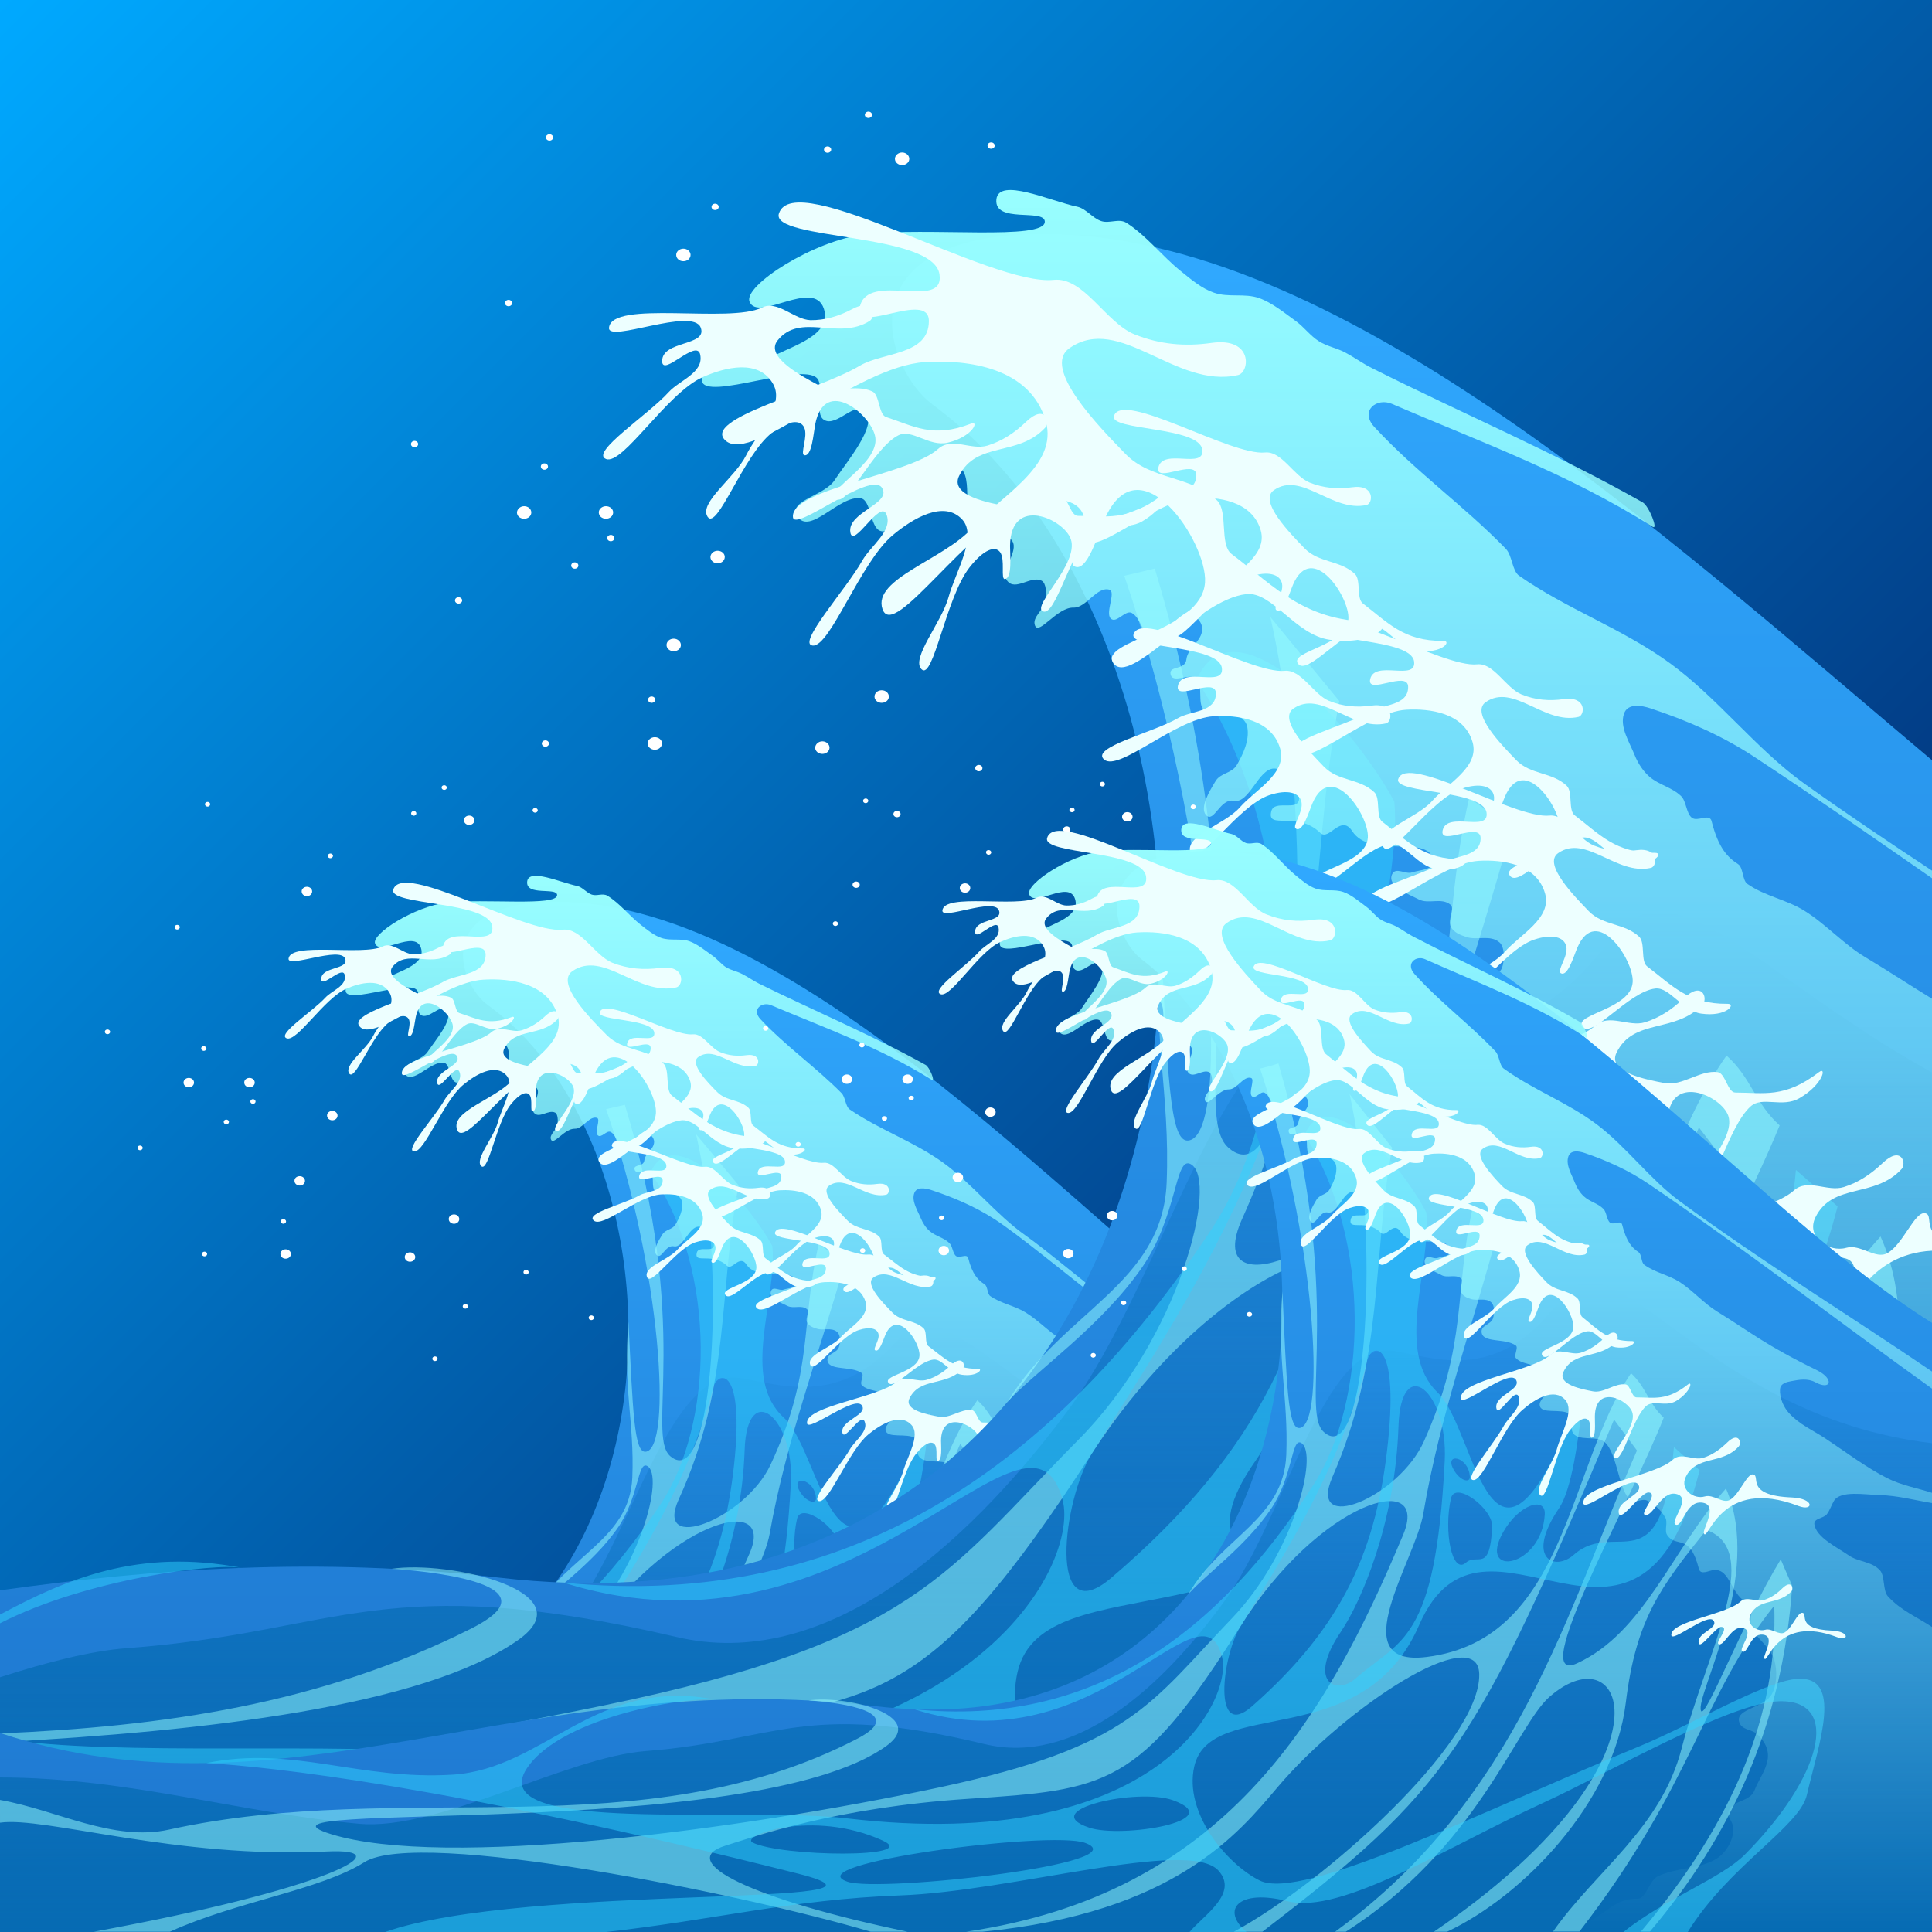 <?xml version="1.0" encoding="utf-8"?>
<!-- Generator: Adobe Illustrator 17.0.0, SVG Export Plug-In . SVG Version: 6.00 Build 0)  -->
<!DOCTYPE svg PUBLIC "-//W3C//DTD SVG 1.1//EN" "http://www.w3.org/Graphics/SVG/1.1/DTD/svg11.dtd">
<svg version="1.1" id="Layer_1" xmlns="http://www.w3.org/2000/svg" xmlns:xlink="http://www.w3.org/1999/xlink" x="0px" y="0px"
	 width="1400px" height="1400px" viewBox="0 0 1400 1400" enable-background="new 0 0 1400 1400" xml:space="preserve">
<rect x="0" y="0" width="1400" height="1400" fill="#333333" stroke="none"/>
<linearGradient id="SVGID_1_" gradientUnits="userSpaceOnUse" x1="1400" y1="1400" x2="4.714070e-008" y2="-4.714116e-008">
	<stop  offset="0" style="stop-color:#030E52"/>
	<stop  offset="1" style="stop-color:#00A9FF"/>
</linearGradient>
<rect fill-rule="evenodd" clip-rule="evenodd" fill="url(#SVGID_1_)" width="1400" height="1400"/>
<g>
	<g>
		<linearGradient id="SVGID_2_" gradientUnits="userSpaceOnUse" x1="700" y1="1400" x2="700" y2="653.513">
			<stop  offset="0" style="stop-color:#1D74CC"/>
			<stop  offset="1" style="stop-color:#30A9FF"/>
		</linearGradient>
		<path fill-rule="evenodd" clip-rule="evenodd" fill="url(#SVGID_2_)" d="M0,1242.5c50.6-4.3,103.2-5,160,1.5
			c334.8,38.3,363.6-391.8,193.5-515.7c-20.6-14.9-42.1-74.8,49.9-74.8c177.9,0,387.8,240.2,520.6,336.9
			c154.8,112.7,263.7,210.9,476.1,193V1400H0V1242.5z"/>
		<linearGradient id="SVGID_3_" gradientUnits="userSpaceOnUse" x1="700" y1="1400" x2="700" y2="958.276">
			<stop  offset="0" style="stop-color:#066BB3"/>
			<stop  offset="1" style="stop-color:#066BB3;stop-opacity:0"/>
		</linearGradient>
		<path fill-rule="evenodd" clip-rule="evenodd" fill="url(#SVGID_3_)" d="M0,1274.5c90.1-7.7,110.7-33.9,239.5-4.4
			c65.1,14.9,127.4-37.4,174.3-99.1c44.9-59.1,71.5-181.2,122.9-172.4c32.6,5.7,76.5,21.6,120.1-35.4
			c39.3-51.4,284,312.8,743.3,250.3V1400H0V1274.5z"/>
	</g>
	<g>
		<path opacity="0.5" fill-rule="evenodd" clip-rule="evenodd" fill="#99FFFF" d="M439.2,803.7c40.2,116.2,48.2,247.1,28.5,248.3
			c-8.2,0.5-9.1-29.2-12.3-94.3c-4.1,47.8,4.4,73.1,2.8,112.8c-1.8,44.8-46.8,56.6-70.9,96.2c12.9-13.8,41.7-33.1,59.9-58.9
			c16-22.7,14.7-49.3,21.8-45.5c12.6,6.9-4.8,76.2-50.3,121.3c-59.1,58.6-73,88.4-211.8,116.6c-61.7,12.5-135.2,24.6-206.8,32.4
			v32.3c60.5,11.1,120.7,24,157.2,35.1h26.7c-113-22.2-168.4-48.6-132.1-59.4c21.5-6.4,80.1-26.4,176-32.4
			c100.5-6.3,124.2-8.2,197-118.7c57.8-87.7,138.2-109.2,118.2-63.7C486,1255.5,411.8,1374.1,226.3,1400h11.9
			c138.9-13.6,185.4-67.8,213.6-99.5c49.9-56.2,145.4-115,146.4-78.5c1.3,47.3-113.2,144.7-177.8,178H441
			c133.5-97.5,153.9-124.9,254.8-353.6c5.5,7.1,11.1,14.3,16.6,21.4c-51,110.7-85,239.7-218.7,332.3h7.7
			c95.1-56.8,123.4-141.9,147.5-162.1c56.1-47.1,95.7,44.9-83.5,162.1h9.5c55.2-24.7,120.7-89.4,129.5-158.1
			c7.3-57.9,25.4-80.3,58.4-119.3c42.1,14.7,0.1,83.7-17.8,150.5c-15,55.6-62.2,83.8-93.3,127h19.1
			c82.9-102.5,88.5-162.3,141.2-225.1c2.7,74-29,148.5-96.6,225.1c2.2,0,4.3,0,6.5,0c57.5-65.4,96.1-141.6,103.1-238.8
			c-2.8-6.1-5.5-12.2-8.3-18.3c-26.8,41.6-54.8,111.4-57.8,104.6c-4.5-10.4,45.6-93.7,18.1-153.5c-39.5,43-59.4,99.5-107.9,120.8
			c-37.1,16.3,38.3-110.3,62.8-169.6c-11.1-9.7-12.6-21-23.7-30.7c-46.2,64.8-46.5,183.9-148.2,195.9c-61.5,7.3-8-66.9-2.3-99.1
			c12-68,36.3-131.2,54.5-196.7c-6.3-4.5-12.6-8.9-18.9-13.4c-13.3,57.5-3.3,92.6-35,160.1c-18.3,39-84.9,65.3-66.4,24.8
			c37.7-82.2,28.8-151.6,43.3-227.4c-10.3-12.3-20.5-24.6-30.8-37c22.2,95.3,13,260.5-18.7,233.3c-17.8-15.4,15.7-94.6-32.9-254.6
			C448.3,801.6,443.8,802.6,439.2,803.7L439.2,803.7z M0,1311.9c70.4-6.3,135.6-17.8,168.4-40.4c31.1-21.4-30.8-35.2-56.3-31.4
			c25.8,1.7,71.7,8.3,35.5,26.2c-47.9,23.7-97,35.4-147.6,41.3V1311.9z"/>
		<path opacity="0.5" fill-rule="evenodd" clip-rule="evenodd" fill="#30D2FF" d="M471.5,849.5c49.1,72.9,45.4,183.7,6.6,241.4
			c-69.2,103.1-161,167.8-289.4,155.3c131.5,40.7,207.7-92.6,222.9-36.3c8.2,30.4-47.6,136.7-271.5,111.7
			c-34.6-3.8-90.8-2-140.2-2.8v16.6c32.1,7,67.1,15,104.5,24c55.8,13.4-14.4,13.8-104.5,17.6v18.2c61.7-8.1,111.8-18.5,178.1-20.8
			c81.9-2.8,209.3-39.6,230.8-17c15,15.7-10.5,31.5-21,42.6h41.5c-19-14.8-6.3-30.1,29.6-21.4c39,9.4,116.2-37.8,185.5-68.1
			c50.1-21.9,135.3-69.2,171.1-70c45.1-0.9,30.2,52.7-25.1,105.8c-17.1,16.4-57.3,29-88.4,53.7H749c29.7-45.7,81.2-72.9,86.4-94.8
			c8.3-34.6,27.7-83.8-8.4-80.1c-23.6,2.4-75.7,31.8-111.9,46c-113.9,44.8-245.5,107.7-276.2,93.1c-23.8-11.3-55-46.7-47.4-78.7
			c11.7-49.1,122.2-8.3,162.9-97.6c47.4-103.8,159.1,61.5,203.3-107c-6.6-5.6-12.4-10.9-18.6-16c-9.5,97.8-41.9,48.7-72.5,74.4
			c-14,11.8-35.5,2.6-10.7-32.3c8.6-12.1,14.2-44.4,17.8-82.7l-0.2-0.1c-67.3,169.5-76.5,29.5-105.5,3.1
			c-31.5-28.7-4.8-84.7-8.3-124.3C540.9,868.2,487.7,812.2,471.5,849.5L471.5,849.5z M0,1244c21-4.2,39.5-5.4,45.4-4.2
			c-16.8-3.2-31.8-3.5-45.4-1.7V1244z M71.6,1338.2c-9.7-4.6,43.6-23.3,94.1-1.5C194.4,1349.2,92.2,1348,71.6,1338.2L71.6,1338.2z
			 M140.3,1365.3c-38.5-12.4,146.7-35.6,172-26.9C353.6,1352.6,163.7,1372.8,140.3,1365.3L140.3,1365.3z M315.4,1327.9
			c-38.5-12.4,35.3-27.7,60.6-19C417.3,1323.1,338.9,1335.5,315.4,1327.9L315.4,1327.9z M579.6,1080.8c-7.3-12.4,10.9-9.4,11.7,4.8
			C591.5,1090.4,584,1088.3,579.6,1080.8L579.6,1080.8z M615.4,1124c-18.9,32,28.2,24.3,30.2-12.5
			C646.2,1099.1,626.8,1104.5,615.4,1124L615.4,1124z M577.6,1100.5c-5.4,23.1,0.9,52.7,10.8,44.4c8.4-7.1,17.4,7.8,19.1-24.8
			C608.1,1107.7,580.5,1087.9,577.6,1100.5L577.6,1100.5z M539.6,1050.7c-2.3,66.8-27.2,121.5-41.8,142c-24.8,34.8-3.3,44,10.7,32.3
			c32.6-27.4,57.8-24,64.6-150.3C575.6,1026.5,541.3,999.5,539.6,1050.7L539.6,1050.7z M516.9,1005.3
			c-20.7,78-64.1,140.1-92.1,184.1c-13,20.4-20.1,78.7,8.6,54.7C500,1188.2,524,1135,532,1060.8C539.6,989.2,520,993.5,516.9,1005.3
			L516.9,1005.3z"/>
		<linearGradient id="SVGID_4_" gradientUnits="userSpaceOnUse" x1="825.221" y1="634.362" x2="825.221" y2="1400">
			<stop  offset="0" style="stop-color:#99FFFF"/>
			<stop  offset="1" style="stop-color:#99FFFF;stop-opacity:0"/>
		</linearGradient>
		<path fill-rule="evenodd" clip-rule="evenodd" fill="url(#SVGID_4_)" d="M686.7,1060.3c11.8,4.9,11.9,36.9,21.9,41.7
			c3.5,1.7,7.7-1.7,11.3,0c4.9,2.4,9.7,6.4,13,11.8c1.9,3.1-0.8,8.9,1.2,11.8c6.5,9.5,16.3-2,23.1,23.6c1.2,4.5,7.1,1.1,10.7,0.8
			c12.7-1,11.7,17.8,26.1,23.6c3.8,1.5-0.9,11.3,1.2,15.7c4.2,9,13.5,13.1,16.6,22.8c2.3,7.3,1.9,17.4-1.8,23.6
			c-5.7,9.6-26,10-23.7,18.9c1.6,6.1,9,5.1,13.1,8.7c16.6,14.8,2.7,27.1-1.8,38.5c-3.4,8.7-16.7,6.8-19,15c-1.1,4,3.4,6.4,3.6,11.8
			c0.2,8.6-5.9,16.9-11.9,20.5c-13.5,8-29.4,5.9-43.3,12.6c-5.7,2.7-8.2,15.3-14.2,15.3c-23.5-0.1-23.1,18.1-61,23
			c91.5,0,468.2,0,559.7,0c0-70.4-169.7-44.6-163.7-114.1c3.4-40.3,206.7,49.6,352.3,37.7V1311c-351.9-14.3-450.1-98-505.9-142.9
			c-4.4-3.5-2-14.1-5.9-18.1c-6.4-6.3-15.4-5.5-22.5-10.2c-8.8-5.9-23.4-12.4-24.9-21.3c-0.7-4.5,6.3-4.1,8.9-7.1
			c2.2-2.6,3.4-6.5,5.3-9.4c4.8-7.2,22.1-4.2,33.2-3.9c12.7,0.3,235.3,127.4,511.8,140.3v-7.1c-288.9-5.6-496-139.9-506.5-145
			c-15.5-7.6-30.1-18.1-45-27.5c-8.8-5.6-18.4-9.4-26.1-17.3c-3.7-3.8-7-10.4-6.5-16.5c0.3-4.1,5.2-4.9,8.3-5.5
			c5.7-1,11.8-2,17.2,0.8c11.5,6.1,14-2.3,1.2-8.3c-37.9-17.7-48.2-26.4-72.3-40.5c-9.6-5.6-17.8-14.7-27.3-20.5
			c-8.2-5-17.5-6.3-25.5-11.8c-2.3-1.6-1.8-7.2-4.2-8.6c-4.7-3-8.8-7.1-11.8-18.9c-1-3.7-6.3,0.5-8.9-1.6c-2.4-2-2.4-7.2-4.8-9.4
			c-4.2-4-9.9-4.9-14.2-8.6c-2.7-2.3-5-5.7-6.5-9.4c-2.3-5.6-6.8-12.3-4.7-18.1c1.7-4.8,8-3.6,11.9-2.4
			c15.8,5.2,31.6,11.8,46.2,21.2c69.5,44.9,342.5,311.5,679.6,335.7v-11.8c-323.5-10.4-597-269.8-657-312
			c-21.2-14.9-38.8-37.7-59.9-52.9c-21.6-15.5-45.8-23.6-67.6-38.5c-3.1-2.2-3.1-9-5.9-11.8c-18.9-19.1-40.2-33.8-58.7-53.5
			c-6.8-7.2,1.1-13,7.7-10.2c39.2,16.6,79,30.7,116.4,54.1c2.8,1.7-1.6-9.2-4.4-10.8c-39.6-22-80.7-39.1-120.9-59
			c-4.2-2.1-8.2-5-12.5-7.1c-3.7-1.9-7.7-2.5-11.3-4.7c-3.6-2.3-6.5-6.2-10.1-8.6c-5.4-3.8-10.7-8.2-16.6-10.3
			c-6.5-2.2-13.6-0.1-20.1-2.3c-5.3-1.8-10.1-5.7-14.8-9.4c-8.3-6.5-15.5-15.8-24.3-21.2c-3.4-2.1-7.6,0.4-11.3-0.8
			c-3.8-1.2-6.8-5.5-10.7-6.3c-11.9-2.4-35.2-13.2-36.2-3.1c-1,10.6,21.4,3.9,21.7,9.6c0.4,8.6-52.8,2.4-80.1,5.6
			c-23.4,2.8-54.5,22.7-51.8,29.6c3.7,9.4,28.7-10.3,33.2,3.1c4,12.1-15.7,16.8-24.9,22c-9.3,5.4-31-3.9-29.6,9.4
			c1,9.9,47.8-9.5,52.1,0c2.3,5-1.6,14.7,2.4,17.3c5.7,3.8,14.6-9.3,19-3.1c4.5,6.4-8.3,21.1-14.2,29.9c-4.5,6.7-21.1,8.9-16.6,15.7
			c5.7,8.7,18.9-9.5,28.5-7.9c4.5,0.8,4.1,12.2,8.3,14.1c5.9,2.7,13.1-12.6,21.3-15.7c5.2-2,7.8-14.3,13-12.6
			c8.2,2.7,2.1,20.1,7.1,26.7c4.3,5.8,13.8,0.1,17.8,6.3c2.9,4.4-5.5,13.2-2.4,17.3c3.6,4.8,10.6-2.4,15.4,0c2.1,1,2.2,5.7,1.8,8.6
			c-0.6,4.2-6.3,7.3-4.7,11c1.8,4.4,9.8-8.1,17.2-7.9c5.7,0.2,10.4-9.4,16-7.9c3.1,0.9-1.9,10,0.6,12.6c2.6,2.6,6.5-4,9.5-2.3
			c4.1,2.2,5.3,10.4,9.5,12.6c3.1,1.7,4.2-3.1,10.1-2.3c2.9,0.4,2.4-8.7,5.3-9.4c2.6-0.7,6.6,2.7,6.5,6.3c-0.2,5.5-6.5,8-7.1,13.4
			c-0.6,4.8-7.7,2.6-7.1,6.3c0.8,4.9,8.7-0.9,11.8,2.4c2.8,2.9,0.2,10.5,3,13.4c2.8,2.9,7.3-0.6,10.7,0.8c3.3,1.3,8.1,2.6,8.9,7.1
			c1,5.7-2,11.9-4.8,16.5c-2.2,3.7-7.2,3.4-9.4,7.1c-2.6,4.1-7.3,11.7-4.2,14.9c3.5,3.7,6.2-7.5,12.5-6.3c6.8,1.4,10.8-14,17.8-14.2
			c5-0.1,11.7,6.7,11.2,13.4c-0.3,5.8-11.1,0-12.4,5.5c-2,8.4,11.4-0.6,21.9,9.4c3.8,3.7,9.1-8.6,14.2-0.8
			c8.2,12.5,33.8,1.1,36.2,12.6c0.9,4.4-6.2,4.3-9.5,5.5c-2.9,1-7.3-2.6-8.9,0.8c-2.5,5.3,7.3,8.7,11.8,11s10.2-1,14.2,2.4
			c2,1.6-1.3,6.8,0,9.4c1.5,2.9,4.5,3.9,7.1,4.7c4.8,1.6,10.6-1.2,14.8,2.4c2.4,2,2.4,7.6,1.2,11c-1.5,4.4-8.7,4.6-8.3,9.4
			c0.6,8,17.3,3.9,24.9,9.4c1.9,1.4-1.7,6.9,0,8.7c4.7,4.7,12,2.9,16.6,7.9c2.6,2.7-0.2,10,2.4,12.6c5.1,5-2.2,7.8-1.8,11.8
			c0.7,6.9,15.2,1.9,21.9,6.3c2,1.3,1.2,5.7,1.2,8.7C664.8,1062.1,679.3,1057.3,686.7,1060.3L686.7,1060.3z"/>
	</g>
	<g>
		<g>
			<path fill-rule="evenodd" clip-rule="evenodd" fill="#EDFFFF" d="M407.7,673.7c-27.8,2.9-116.1-50-122.7-29.1
				c-3.7,11.7,69.1,8.2,71.7,26.7c2.3,16.2-31.9-1.5-35.6,14.2c-3,13.2,30.8-7.5,30.8,6.3c0,15.1-20.4,13.6-30.8,19.7
				c-19.8,11.5-71.4,23.4-59.8,33c11.9,10,58-32.8,88.9-34.6c19.1-1.2,47,2.3,53.9,26c5.8,19.8-20.5,32.9-32.7,46.7
				c-12.3,13.9-44.9,22.5-40.2,35.9c5,14.2,38.1-37.2,64-45.6c15.2-5,24.5-1.9,26.1,5.5c1.7,8-7.9,19.3-4.4,21.2
				c5.6,3.2,10.4-13.5,13.5-20.4c15.5-35.2,46.1,9.9,44.9,27.5c-1.4,21.5-47.6,25.6-41,35.4c7.4,10.9,37.6-28,59.5-30.3
				c11.5-1.2,21.8,17.9,37.2,20.1c20.5,2.8,28.7-7.9,21.3-7.9c-32.2,0.3-45.1-14.9-65.2-29.9c-5.5-4.1-1.3-18.8-6.5-23.6
				c-11.9-11.1-29.3-8.7-40.9-20.4c-11.4-11.5-37.6-37.7-24.9-46.4c22.4-15.4,47.3,18.1,75.3,11.8c5.2-1.2,7-16.7-11.9-14.1
				c-11.8,1.6-23,0.7-34.4-3.7C430.8,692.4,421.2,672.2,407.7,673.7L407.7,673.7z"/>
			<path fill-rule="evenodd" clip-rule="evenodd" fill="#EDFFFF" d="M510.9,845.5c-15.3,1.6-63.9-27.5-67.5-16
				c-2.1,6.4,38,4.5,39.4,14.7c1.3,8.9-17.6-0.8-19.6,7.8c-1.7,7.3,17-4.1,17,3.5c0,8.3-11.2,7.5-17,10.8
				c-10.9,6.3-39.3,12.8-32.9,18.2c6.5,5.5,32-18,48.9-19c10.5-0.6,25.9,1.3,29.7,14.3c3.2,10.9-11.3,18.1-18,25.7
				c-6.8,7.7-24.7,12.4-22.1,19.8c2.7,7.8,21-20.5,35.2-25.1c8.4-2.7,13.5-1,14.4,3c0.9,4.4-4.4,10.6-2.4,11.7
				c3.1,1.7,5.7-7.4,7.4-11.3c8.5-19.4,25.3,5.5,24.7,15.2c-0.8,11.9-26.2,14.1-22.5,19.5c4.1,6,20.7-15.4,32.7-16.7
				c6.3-0.7,12,9.9,20.5,11c11.3,1.6,15.8-4.4,11.8-4.3c-17.7,0.1-24.9-8.3-35.9-16.5c-3-2.2-0.7-10.4-3.6-13
				c-6.6-6.1-16.2-4.8-22.5-11.3c-6.2-6.4-20.7-20.8-13.7-25.5c12.4-8.5,26.1,9.9,41.4,6.5c2.9-0.6,3.8-9.2-6.5-7.8
				c-6.5,0.9-12.6,0.4-18.9-2.1C523.6,855.8,518.3,844.7,510.9,845.5L510.9,845.5z"/>
			<path fill-rule="evenodd" clip-rule="evenodd" fill="#EDFFFF" d="M502.1,749.5c-15.3,1.6-63.9-27.5-67.5-16
				c-2,6.4,38,4.5,39.5,14.7c1.2,8.9-17.6-0.9-19.6,7.8c-1.7,7.3,17-4.1,17,3.5c0,8.3-11.2,7.5-17,10.8
				c-10.9,6.3-39.3,12.8-32.9,18.2c6.5,5.5,32-18.1,48.9-19.1c10.5-0.6,25.9,1.3,29.7,14.3c3.2,10.9-11.3,18.1-18,25.8
				c-6.8,7.6-24.7,12.4-22.1,19.7c2.7,7.8,21-20.4,35.2-25.1c8.3-2.7,13.5-1,14.3,3c0.9,4.4-4.4,10.6-2.4,11.7
				c3.1,1.7,5.7-7.4,7.4-11.3c8.5-19.4,25.3,5.5,24.7,15.2c-0.8,11.9-26.2,14.1-22.5,19.5c4.1,6,20.7-15.4,32.7-16.7
				c6.3-0.7,12,9.9,20.5,11c11.3,1.6,15.8-4.3,11.8-4.3c-17.7,0.2-24.8-8.2-35.9-16.5c-3-2.2-0.7-10.3-3.6-13
				c-6.6-6.1-16.1-4.8-22.5-11.3c-6.3-6.3-20.7-20.8-13.7-25.5c12.4-8.5,26.1,9.9,41.4,6.5c2.9-0.7,3.8-9.2-6.5-7.8
				c-6.5,0.9-12.7,0.4-18.9-2.1C514.8,759.8,509.5,748.8,502.1,749.5L502.1,749.5z"/>
			<path fill-rule="evenodd" clip-rule="evenodd" fill="#EDFFFF" d="M596.8,842.6c-15.3,1.6-63.9-27.5-67.5-16
				c-2,6.4,38,4.5,39.5,14.7c1.3,8.9-17.6-0.8-19.6,7.8c-1.7,7.2,17-4.1,17,3.5c0,8.3-11.2,7.5-17,10.8c-10.9,6.3-39.3,12.9-33,18.2
				c6.6,5.5,32-18,49-19.1c10.5-0.6,25.9,1.3,29.7,14.3c3.2,10.9-11.3,18.1-18,25.7c-6.8,7.7-24.7,12.4-22.1,19.7
				c2.8,7.8,21-20.4,35.2-25.1c8.4-2.7,13.5-1,14.3,3c0.9,4.4-4.3,10.6-2.4,11.7c3.1,1.7,5.7-7.4,7.4-11.2
				c8.5-19.4,25.4,5.5,24.7,15.2c-0.8,11.9-26.2,14.1-22.5,19.5c4.1,5.9,20.7-15.4,32.8-16.7c6.3-0.7,12,9.9,20.5,11.1
				c11.3,1.6,15.8-4.4,11.7-4.3c-17.7,0.2-24.8-8.2-35.9-16.4c-3-2.3-0.7-10.4-3.6-13c-6.5-6.1-16.1-4.8-22.5-11.2
				c-6.3-6.4-20.7-20.8-13.7-25.6c12.3-8.5,26,9.9,41.4,6.5c2.9-0.6,3.8-9.2-6.5-7.8c-6.5,0.9-12.7,0.4-18.9-2.1
				C609.5,852.9,604.2,841.8,596.8,842.6L596.8,842.6z"/>
			<path fill-rule="evenodd" clip-rule="evenodd" fill="#EDFFFF" d="M629.1,909.1c-15.3,1.6-63.9-27.5-67.5-16
				c-2,6.5,38.1,4.5,39.5,14.7c1.3,8.9-17.6-0.8-19.6,7.8c-1.7,7.3,17-4.1,17,3.5c0,8.3-11.2,7.5-17,10.8
				c-10.9,6.3-39.3,12.8-32.9,18.2c6.5,5.5,32-18,48.9-19c10.5-0.6,25.9,1.3,29.7,14.3c3.2,10.9-11.3,18.1-18,25.7
				c-6.8,7.7-24.7,12.4-22.1,19.8c2.7,7.8,21-20.5,35.2-25.1c8.4-2.7,13.5-1,14.3,3c0.9,4.4-4.3,10.6-2.4,11.7
				c3.1,1.7,5.7-7.4,7.4-11.3c8.5-19.4,25.4,5.5,24.7,15.2c-0.8,11.9-26.2,14.1-22.6,19.5c4.1,6,20.7-15.4,32.8-16.7
				c6.3-0.7,12,9.9,20.5,11c11.3,1.6,15.8-4.4,11.7-4.3c-17.7,0.2-24.8-8.2-35.9-16.4c-3-2.2-0.7-10.4-3.6-13
				c-6.5-6.1-16.1-4.8-22.5-11.3c-6.2-6.4-20.7-20.8-13.7-25.5c12.4-8.5,26,9.9,41.4,6.5c2.9-0.6,3.8-9.2-6.5-7.8
				c-6.5,0.9-12.7,0.4-18.9-2.1C641.8,919.4,636.5,908.3,629.1,909.1L629.1,909.1z"/>
			<path fill-rule="evenodd" clip-rule="evenodd" fill="#EDFFFF" d="M277.4,685.8c-14.4,7.1-67.1-3.5-68.3,8.9c-0.6,7,37.6-9.3,41,0
				c3,8.1-17.1,5.5-17.3,14.6c-0.1,7.6,15.5-10.1,17-2.8c1.7,8-9.3,11.2-14.1,16.5c-9.2,10-35.2,26.5-28,29.4
				c7.5,2.9,27.1-28.8,43.2-35.9c10-4.4,25.2-8.1,31.5,3.1c5.3,9.3-7.2,21.5-12.1,31.3c-5,9.8-21.2,20.8-17.3,26.9
				c4.2,6.6,16-27.2,28.8-36.9c7.5-5.6,12.8-5.8,14.5-2.2c1.8,3.9-2,11.8,0,12.1c3.3,0.6,4-9.2,4.9-13.5c4.2-21.7,25.5-3.8,26.9,5.7
				c1.6,11.7-22.4,23-17.7,26.9c5.1,4.3,16.8-22.3,28.1-27.8c5.9-2.9,13.6,5.2,21.9,3.3c11.2-2.6,14.3-9.9,10.4-8.4
				c-17,6.5-25.6,1-37.9-2.9c-3.4-1.1-2.8-9.7-6.1-11.2c-7.6-3.5-16.5,1.2-23.9-2.7c-7.3-3.9-24.2-12.5-18.4-19.7
				c10.1-12.6,27.1,0.2,41.2-8.7c2.7-1.6,1.8-10.3-7.9-5.1c-6.1,3.2-12.1,4.9-18.6,4.8C291.8,691.1,284.4,682.4,277.4,685.8
				L277.4,685.8z"/>
			<path fill-rule="evenodd" clip-rule="evenodd" fill="#EDFFFF" d="M356,748c-12.7,11.3-65.9,17.5-64.8,29.9
				c0.6,7,34.9-20.8,39.8-12.8c4.4,6.9-15.6,10.7-14.2,19.5c1.2,7.4,13.3-14.6,16.1-8c3.1,7.2-7,13.8-10.8,20.5
				c-7.1,12.6-29.5,36.7-22,37.3c7.8,0.5,21.2-36.5,35.7-48.4c8.9-7.4,23-15.7,31.1-6.8c6.8,7.5-3.2,23.2-6.2,34.2
				c-3,11.1-16.9,26.8-12,31.6c5.3,5.1,10.8-31.5,21.5-44.8c6.3-7.8,11.4-9.7,13.6-6.7c2.4,3.2,0.1,12.1,2.2,11.8
				c3.3-0.5,2.3-10.2,2.3-14.7c0.3-22.4,24.1-11.7,27.2-2.8c3.7,10.8-17.7,29.3-12.5,31.6c5.7,2.6,12.4-26.8,22.4-35.8
				c5.3-4.7,14.1,0.8,21.9-3.7c10.4-6,12.2-14.1,8.6-11.4c-15.4,11.7-24.7,9-37.4,9c-3.5,0-4.4-8.5-7.9-9c-8-1-15.9,6.3-23.8,4.8
				c-7.8-1.5-25.7-4.7-21.4-13.4c7.6-15.4,26.4-8.3,38.5-21.2c2.3-2.4-0.1-10.5-8.6-2.6c-5.3,5-10.9,8.5-17.3,10.5
				C371,748.7,362.2,742.5,356,748L356,748z"/>
			<path fill-rule="evenodd" clip-rule="evenodd" fill="#EDFFFF" d="M649.6,1001.4c-12.8,11.3-65.9,17.5-64.8,29.9
				c0.6,6.9,34.8-20.8,39.8-12.8c4.4,6.9-15.6,10.7-14.2,19.5c1.2,7.5,13.3-14.6,16.1-8c3.1,7.2-7,13.8-10.8,20.5
				c-7.1,12.6-29.5,36.7-22,37.3c7.7,0.5,21.2-36.5,35.6-48.4c9-7.4,23.1-15.7,31.2-6.8c6.8,7.5-3.2,23.1-6.2,34.1
				c-3.1,11.1-16.9,26.9-12,31.6c5.3,5.1,10.8-31.5,21.5-44.8c6.3-7.8,11.4-9.7,13.6-6.7c2.4,3.2,0.1,12.1,2.2,11.8
				c3.3-0.5,2.3-10.2,2.3-14.7c0.3-22.4,24.1-11.7,27.2-2.8c3.7,10.8-17.7,29.3-12.5,31.6c5.8,2.6,12.4-26.9,22.4-35.8
				c5.3-4.7,14.1,0.8,21.9-3.7c10.4-6,12.1-14.1,8.6-11.4c-15.4,11.7-24.7,9-37.4,9c-3.5,0-4.4-8.5-7.9-9c-8-1-15.9,6.3-23.8,4.8
				c-7.8-1.5-25.7-4.6-21.3-13.4c7.6-15.4,26.4-8.3,38.5-21.3c2.3-2.4,0-10.5-8.5-2.6c-5.4,5-10.9,8.6-17.3,10.5
				C664.5,1002.1,655.8,995.9,649.6,1001.4L649.6,1001.4z"/>
			<path fill-rule="evenodd" clip-rule="evenodd" fill="#EDFFFF" d="M738.3,1073.9c-12.8,11.3-65.9,17.5-64.8,29.9
				c0.6,7,34.8-20.8,39.8-12.8c4.4,6.9-15.6,10.7-14.2,19.5c1.2,7.4,16.1-14.9,21.8-14.1c7.3,1-6.6,14-3,15.4
				c5.4,2.1,12-16.4,22.4-14.5c12.8,2.4-5.3,19.8,0.3,21.3c4.8,1.4,7.2-16.2,18.4-15.3c13.2,1,0.5,18.5,1.8,21.3
				c3,6.4,11.7-39.8,68.7-18.9c10.9,4,11.9-5.2-5-5.9c-34.5-1.4-22-15.2-27.9-16c-4.5-0.6-9.6,13.5-16.7,17.5
				c-5.3,3.1-12-4.1-18.4-2.3c-7.7,2.2-18.2-4.7-13.8-13.4c7.6-15.4,26.4-8.3,38.5-21.2c2.3-2.4,0-10.5-8.5-2.6
				c-5.4,5-10.9,8.6-17.3,10.5C753.2,1074.6,744.5,1068.4,738.3,1073.9L738.3,1073.9z"/>
			<path fill-rule="evenodd" clip-rule="evenodd" fill="#EDFFFF" d="M787.2,1171.9c-9.8,8.7-50.8,13.5-49.9,23.1
				c0.5,5.4,26.8-16,30.7-9.9c3.4,5.4-12.1,8.3-11,15c0.9,5.7,12.5-11.4,16.8-10.8c5.6,0.7-5.1,10.8-2.3,11.9
				c4.1,1.6,9.2-12.7,17.3-11.2c9.9,1.9-4.1,15.2,0.2,16.4c3.7,1,5.5-12.5,14.1-11.8c10.2,0.8,0.4,14.2,1.4,16.4
				c2.3,5,9-30.7,52.9-14.6c8.4,3.1,9.2-4-3.8-4.5c-26.6-1-16.9-11.7-21.5-12.3c-3.5-0.5-7.4,10.4-12.8,13.5
				c-4.1,2.3-9.3-3.1-14.2-1.8c-5.9,1.7-14-3.6-10.7-10.3c5.9-11.9,20.3-6.4,29.7-16.4c1.7-1.9-0.1-8.1-6.6-2
				c-4.1,3.8-8.4,6.6-13.3,8.1C798.6,1172.4,791.9,1167.6,787.2,1171.9L787.2,1171.9z"/>
		</g>
		<path fill-rule="evenodd" clip-rule="evenodd" fill="#FFFFFF" d="M136.8,781.1c2.1,0,3.8,1.5,3.8,3.4c0,1.9-1.7,3.4-3.8,3.4
			c-2.1,0-3.8-1.5-3.8-3.4C133,782.6,134.7,781.1,136.8,781.1L136.8,781.1z M315.2,982.9c1,0,1.9,0.7,1.9,1.7c0,0.9-0.9,1.7-1.9,1.7
			c-1,0-1.9-0.7-1.9-1.7C313.3,983.6,314.2,982.9,315.2,982.9L315.2,982.9z M428.5,953.2c1,0,1.9,0.7,1.9,1.7c0,0.9-0.9,1.7-1.9,1.7
			c-1.1,0-1.9-0.7-1.9-1.7C426.5,954,427.4,953.2,428.5,953.2L428.5,953.2z M387.8,585.5c1,0,1.9,0.8,1.9,1.7c0,0.9-0.9,1.7-1.9,1.7
			c-1.1,0-1.9-0.8-1.9-1.7C385.9,586.3,386.7,585.5,387.8,585.5L387.8,585.5z M321.9,569c1,0,1.9,0.8,1.9,1.7c0,0.9-0.8,1.7-1.9,1.7
			c-1.1,0-1.9-0.8-1.9-1.7C319.9,569.8,320.8,569,321.9,569L321.9,569z M299.8,587.7c1.1,0,1.9,0.8,1.9,1.7c0,0.9-0.8,1.7-1.9,1.7
			c-1,0-1.9-0.8-1.9-1.7C297.9,588.5,298.8,587.7,299.8,587.7L299.8,587.7z M150.4,581.1c1.1,0,1.9,0.7,1.9,1.7
			c0,0.9-0.8,1.7-1.9,1.7c-1,0-1.9-0.8-1.9-1.7C148.5,581.9,149.3,581.1,150.4,581.1L150.4,581.1z M239.4,618.5c1,0,1.9,0.7,1.9,1.7
			c0,0.9-0.9,1.7-1.9,1.7c-1,0-1.9-0.7-1.9-1.7C237.5,619.3,238.4,618.5,239.4,618.5L239.4,618.5z M128.4,670.2c1,0,1.9,0.7,1.9,1.7
			c0,0.9-0.9,1.7-1.9,1.7c-1,0-1.9-0.7-1.9-1.7C126.5,670.9,127.4,670.2,128.4,670.2L128.4,670.2z M77.9,746c1,0,1.9,0.7,1.9,1.7
			c0,0.9-0.8,1.7-1.9,1.7c-1.1,0-1.9-0.7-1.9-1.7C75.9,746.7,76.8,746,77.9,746L77.9,746z M337.2,944.9c1.1,0,1.9,0.8,1.9,1.7
			c0,0.9-0.8,1.7-1.9,1.7c-1,0-1.9-0.8-1.9-1.7C335.3,945.7,336.2,944.9,337.2,944.9L337.2,944.9z M381.2,920.2
			c1.1,0,1.9,0.8,1.9,1.7c0,0.9-0.8,1.7-1.9,1.7c-1,0-1.9-0.8-1.9-1.7C379.3,920.9,380.1,920.2,381.2,920.2L381.2,920.2z M148.2,907
			c1.1,0,1.9,0.8,1.9,1.7c0,0.9-0.8,1.7-1.9,1.7c-1,0-1.9-0.7-1.9-1.7C146.3,907.8,147.1,907,148.2,907L148.2,907z M205.4,883.4
			c1,0,1.9,0.8,1.9,1.7c0,0.9-0.9,1.7-1.9,1.7c-1.1,0-1.9-0.8-1.9-1.7C203.4,884.1,204.3,883.4,205.4,883.4L205.4,883.4z
			 M297.1,907.5c2.1,0,3.8,1.5,3.8,3.4c0,1.9-1.7,3.4-3.8,3.4s-3.8-1.5-3.8-3.4C293.3,909,295,907.5,297.1,907.5L297.1,907.5z
			 M207,905.3c2.1,0,3.8,1.5,3.8,3.4c0,1.9-1.7,3.4-3.8,3.4c-2.1,0-3.8-1.5-3.8-3.4C203.2,906.8,204.9,905.3,207,905.3L207,905.3z
			 M340,591c2.1,0,3.8,1.5,3.8,3.4c0,1.9-1.7,3.4-3.8,3.4c-2.1,0-3.8-1.5-3.8-3.4C336.1,592.5,337.9,591,340,591L340,591z
			 M222.4,642.6c2.1,0,3.8,1.5,3.8,3.4c0,1.9-1.7,3.4-3.8,3.4c-2.1,0-3.8-1.5-3.8-3.4C218.5,644.2,220.3,642.6,222.4,642.6
			L222.4,642.6z M329,880c2.1,0,3.8,1.5,3.8,3.4c0,1.9-1.7,3.4-3.8,3.4c-2.1,0-3.8-1.5-3.8-3.4C325.1,881.5,326.9,880,329,880
			L329,880z M217.2,852.3c2.1,0,3.8,1.5,3.8,3.4c0,1.9-1.7,3.4-3.8,3.4c-2.1,0-3.8-1.5-3.8-3.4C213.3,853.8,215,852.3,217.2,852.3
			L217.2,852.3z M240.8,805c2.1,0,3.8,1.5,3.8,3.4c0,1.9-1.7,3.4-3.8,3.4c-2.1,0-3.8-1.5-3.8-3.4C236.9,806.5,238.7,805,240.8,805
			L240.8,805z M147.7,758.1c1,0,1.9,0.8,1.9,1.7c0,0.9-0.9,1.7-1.9,1.7c-1.1,0-1.9-0.8-1.9-1.7C145.7,758.8,146.6,758.1,147.7,758.1
			L147.7,758.1z M101.5,830.1c1,0,1.9,0.8,1.9,1.7c0,0.9-0.9,1.7-1.9,1.7c-1.1,0-1.9-0.8-1.9-1.7
			C99.6,830.8,100.4,830.1,101.5,830.1L101.5,830.1z M183.3,796.5c1.1,0,1.9,0.8,1.9,1.7c0,0.9-0.8,1.7-1.9,1.7
			c-1,0-1.9-0.8-1.9-1.7C181.4,797.3,182.3,796.5,183.3,796.5L183.3,796.5z M164,811.3c1,0,1.9,0.7,1.9,1.7s-0.9,1.7-1.9,1.7
			c-1,0-1.9-0.7-1.9-1.7S162.9,811.3,164,811.3L164,811.3z M180.8,781.1c2.1,0,3.8,1.5,3.8,3.4c0,1.9-1.7,3.4-3.8,3.4
			s-3.8-1.5-3.8-3.4C176.9,782.6,178.6,781.1,180.8,781.1L180.8,781.1z"/>
	</g>
</g>
<g>
	<g>
		<linearGradient id="SVGID_5_" gradientUnits="userSpaceOnUse" x1="700" y1="1400" x2="700" y2="169.628">
			<stop  offset="0" style="stop-color:#1D74CC"/>
			<stop  offset="1" style="stop-color:#30A9FF"/>
		</linearGradient>
		<path fill-rule="evenodd" clip-rule="evenodd" fill="url(#SVGID_5_)" d="M0,1152.4c112.3-15.6,230.2-24.5,361.6-9.2
			c543.3,63.1,590-646.1,314-850.2c-33.4-24.7-68.4-123.4,80.9-123.4c210.8,0,443.5,212.7,643.5,381.3V1400H0V1152.4z"/>
		<linearGradient id="SVGID_6_" gradientUnits="userSpaceOnUse" x1="700" y1="1400" x2="700" y2="660.812">
			<stop  offset="0" style="stop-color:#066BB3"/>
			<stop  offset="1" style="stop-color:#066BB3;stop-opacity:0"/>
		</linearGradient>
		<path fill-rule="evenodd" clip-rule="evenodd" fill="url(#SVGID_6_)" d="M0,1215.4c33.3-10.7,65.4-19.1,92.2-21.1
			c154.7-11.5,184.8-57.8,398.4-8c105.6,24.6,206.7-61.6,282.7-163.5c72.8-97.5,116-298.8,199.3-284.1
			c52.9,9.3,124.2,35.6,194.9-58.4c44.3-58.8,107.7,27.9,232.4,96.8v623H0V1215.4z"/>
	</g>
	<g>
		<path opacity="0.5" fill-rule="evenodd" clip-rule="evenodd" fill="#99FFFF" d="M814.7,417.2c65.2,191.6,78.1,407.4,46.1,409.3
			c-13.3,0.8-14.7-48-19.9-155.5c-6.6,78.9,7.2,120.6,4.5,186c-3,73.8-75.8,93.3-115.1,158.6c21-22.7,67.8-54.6,97.2-97.1
			c26-37.5,23.8-81.3,35.4-74.9c20.5,11.3-7.8,125.6-81.7,200c-95.8,96.7-118.3,145.8-343.6,192.2C307.4,1262.7,143.2,1288.2,0,1299
			v26.4c129.6,19.2,277.3,52.3,357,74.6h43.3c-183.3-35.8-273.3-79.9-214.5-97.7c34.9-10.5,130-43.4,285.6-53.3
			c163.1-10.4,201.5-13.4,319.7-195.6c93.8-144.5,224.3-180.2,191.8-105.1C890.6,1161.9,770.2,1358,469.1,1400h19.2
			c225.3-21,300.9-111.6,346.6-163.9c81-92.7,235.9-189.7,237.5-129.6c2,78-183.7,239.1-288.5,293.4h33.7
			c216.7-160.5,249.7-205.8,413.5-582.9c9,11.7,18,23.5,26.9,35.2c-82.7,182.5-138,394.6-354.9,547.7h12.5
			c154.3-93.8,200.2-233.9,239.4-267.3c91-77.7,155.3,74.7-135.6,267.3h15.4c89.6-40.7,195.9-147.1,210.1-260.5
			c11.9-95.4,41.2-132.3,94.7-196.7c68.3,24.2,0.3,137.9-28.8,248c-24.3,91.7-101,138.8-151.4,209.2h31
			c123.5-154.3,141.6-251.4,209.5-346.4V1024c-33.3,63.7-62.7,133.8-66.5,125c-7.4-17.2,74-154.4,29.3-253
			c-64.1,70.9-96.3,164-175,199.1c-60.2,26.8,62.2-181.8,101.9-279.6c-17.9-16-20.5-34.6-38.5-50.6c-75,106.8-75.3,303.2-240.4,323
			c-99.8,12-13.1-110.4-3.8-163.5c19.5-112.2,59-216.2,88.5-324.3c-10.3-7.3-20.5-14.7-30.8-22c-21.5,94.7-5.4,152.7-56.7,264
			c-29.7,64.3-137.8,107.6-107.7,40.9C961.4,747.4,947.1,633,970.5,508c-16.7-20.3-33.4-40.6-50-61
			c36.1,157.2,21.1,429.5-30.3,384.7c-29-25.3,25.5-155.9-53.4-419.7C829.4,413.8,822.1,415.5,814.7,417.2L814.7,417.2z
			 M1400,1168.8c-23.5,76.2-69.4,153.5-137.2,231.2c3.5,0,7.1,0,10.6,0c53.7-61.7,97-129.7,126.6-206.7V1168.8z M0,1262.5
			c146.9-8,306.1-25.6,375.2-73.9c50.5-35.3-50-58.1-91.4-51.8c41.9,2.8,116.5,13.8,57.7,43.3c-109.8,55.2-224.2,71-341.5,76V1262.5
			z"/>
		<path opacity="0.5" fill-rule="evenodd" clip-rule="evenodd" fill="#30D2FF" d="M867.1,492.7c79.7,120.2,73.6,302.9,10.8,398.1
			c-112.3,170-261.3,276.6-469.6,256c213.5,67.2,337-152.7,361.7-59.8c13.3,50.1-77.2,225.3-440.5,184.2
			c-83.6-9.5-245.5,2.1-329.5-11.4v12.3c79,16.2,169,36.3,271.7,61.3c111,27.1-85.3,21.9-271.7,34.4v32.2h44
			c127.5-13.6,219.3-37.1,347.2-41.6c132.9-4.6,339.6-65.7,374.5-28.4c24.3,25.9-17.1,51.4-34.1,70h67.3
			c-30.8-24.7-10.3-49.4,48.1-35.1c63.2,15.6,188.6-62.2,301-112.2c71-31.6,185.5-95.2,252.1-111.5v-16.1
			c-42,17-96.1,46.1-137.6,62.6c-184.8,73.8-398.4,177.6-448.2,153.5c-38.6-18.7-89.3-77-76.9-129.8c19-80.8,198.3-13.6,264.4-160.8
			c76.9-171.2,258.1,101.4,329.8-176.4c-10.7-9.3-20.1-17.8-30.2-26.4c-15.4,161.2-68,80.3-117.6,122.6
			c-22.8,19.4-57.6,4.2-17.4-53.2c14-20,23.1-73.3,29-136.3l-0.3-0.2c-109.3,279.4-124.1,48.7-171.2,5.2
			c-51.2-47.3-7.8-139.7-13.5-205C979.7,523.6,893.4,431.3,867.1,492.7L867.1,492.7z M1400,1295.8c-4.9,5.1-9.9,10.6-15.2,15.8
			c-27.8,27.1-93,48.9-143.4,88.4h76c23.4-37,55.5-65.8,82.7-90.6V1295.8z M0,1176.3c63-32.3,157-44,175.7-40.1
			c-75.5-14.6-127.6,8.1-175.7,33.8V1176.3z M218.1,1298.5c-15.7-7.6,70.7-38.5,152.8-2.4C417.4,1316.5,251.5,1314.7,218.1,1298.5
			L218.1,1298.5z M329.7,1343.2c-62.5-20.4,238.1-58.6,279.1-44.3C675.8,1322.3,367.7,1355.6,329.7,1343.2L329.7,1343.2z
			 M613.8,1281.6c-62.5-20.4,57.3-45.6,98.3-31.3C779.1,1273.6,651.8,1294,613.8,1281.6L613.8,1281.6z M1042.4,874.1
			c-11.8-20.4,17.7-15.4,18.9,7.9C1061.7,889.9,1049.6,886.4,1042.4,874.1L1042.4,874.1z M1100.5,945.3c-30.7,52.8,45.8,40,49-20.5
			C1150.6,904.2,1119.1,913.1,1100.5,945.3L1100.5,945.3z M1039.2,906.7c-8.8,38,1.4,86.9,17.5,73.1c13.6-11.6,28.2,12.9,31-40.8
			C1088.8,918.5,1044,885.8,1039.2,906.7L1039.2,906.7z M977.5,824.6c-3.7,110.2-44.2,200.3-67.9,234.2
			c-40.2,57.4-5.4,72.6,17.4,53.2c52.9-45.1,93.8-39.6,104.8-247.8C1036,784.6,980.3,740.1,977.5,824.6L977.5,824.6z M940.7,749.7
			c-33.6,128.6-104,231-149.5,303.6c-21.1,33.7-32.6,129.8,14,90.1c108.2-92.2,147.2-179.9,160.1-302.3
			C977.6,723,945.7,730.2,940.7,749.7L940.7,749.7z"/>
		<linearGradient id="SVGID_7_" gradientUnits="userSpaceOnUse" x1="954.177" y1="138.053" x2="954.177" y2="1400">
			<stop  offset="0" style="stop-color:#99FFFF"/>
			<stop  offset="1" style="stop-color:#99FFFF;stop-opacity:0"/>
		</linearGradient>
		<path fill-rule="evenodd" clip-rule="evenodd" fill="url(#SVGID_7_)" d="M1216.2,840.4c19.2,8,19.4,60.9,35.6,68.8
			c5.7,2.8,12.6-2.8,18.3,0c8,4,15.8,10.5,21.2,19.5c3,5.1-1.4,14.6,1.9,19.5c10.6,15.7,26.5-3.4,37.5,38.9
			c1.9,7.3,11.5,1.8,17.3,1.3c20.5-1.7,19,29.4,42.3,38.9c6.2,2.5-1.4,18.5,1.9,26c2,4.4,5.4,8.2,7.8,11.7V723.7
			c-16-9.7-29.5-18.8-48.2-30c-15.5-9.2-28.9-24.2-44.2-33.7c-13.3-8.3-28.4-10.4-41.4-19.5c-3.7-2.6-2.9-11.9-6.7-14.3
			c-7.6-4.9-14.3-11.7-19.2-31.1c-1.5-6.2-10.3,0.8-14.4-2.6c-4-3.2-3.9-11.9-7.7-15.6c-6.9-6.6-16-8-23.1-14.2
			c-4.4-3.9-8.1-9.4-10.6-15.6c-3.7-9.3-11-20.3-7.7-29.9c2.7-7.9,12.9-6,19.2-3.9c25.7,8.5,51.2,19.4,75,35
			c43.3,28.5,85.8,58.1,129,88.1v-5.5c-30.9-20.4-61.9-41.2-92.4-63c-34.4-24.5-63-62.2-97.2-87.1c-35-25.5-74.3-39-109.6-63.6
			c-5.1-3.6-5-14.8-9.6-19.5c-30.6-31.5-65.2-55.7-95.2-88.2c-11-11.9,1.7-21.5,12.5-16.9c63.6,27.4,128.3,50.7,189,89.1
			c4.5,2.9-2.6-15.2-7.2-17.7c-64.3-36.4-130.9-64.4-196.2-97.3c-6.9-3.4-13.3-8.2-20.2-11.7c-6-3-12.5-4.1-18.3-7.8
			c-5.9-3.7-10.6-10.1-16.3-14.3c-8.7-6.3-17.4-13.5-26.9-16.9c-10.6-3.7-22.1-0.2-32.7-3.9c-8.6-2.9-16.4-9.4-24-15.6
			c-13.5-10.8-25.2-26-39.4-35c-5.5-3.5-12.4,0.7-18.3-1.3c-6.2-2-11.1-9.1-17.3-10.4c-19.4-4-57.1-21.7-58.7-5.2
			c-1.6,17.5,34.6,6.4,35.1,15.9c0.7,14.1-85.6,3.9-129.9,9.2c-37.9,4.5-88.5,37.4-84.1,48.8c6.1,15.5,46.6-17.1,53.9,5.2
			c6.5,20-25.5,27.6-40.4,36.3c-15.1,8.9-50.3-6.5-48.1,15.6c1.6,16.3,77.6-15.7,84.6,0c3.7,8.3-2.6,24.2,3.8,28.5
			c9.2,6.3,23.7-15.3,30.8-5.2c7.4,10.5-13.5,34.8-23.1,49.3c-7.4,11.1-34.2,14.7-26.9,25.9c9.3,14.3,30.6-15.7,46.2-13
			c7.2,1.3,6.6,20.2,13.5,23.4c9.6,4.5,21.2-20.8,34.6-26c8.4-3.2,12.7-23.5,21.2-20.8c13.3,4.4,3.4,33.1,11.5,44.1
			c7,9.5,22.3,0.2,28.9,10.4c4.7,7.3-8.9,21.7-3.8,28.6c5.9,7.9,17.2-4,25,0c3.4,1.7,3.6,9.4,2.9,14.3c-1,6.8-10.1,12-7.7,18.2
			c2.9,7.3,16-13.4,27.9-13c9.2,0.3,16.9-15.6,26-13c5,1.5-3.1,16.6,0.9,20.8c4.1,4.3,10.6-6.5,15.4-3.9c6.7,3.7,8.6,17.2,15.4,20.8
			c5.1,2.7,6.9-5.2,16.3-3.9c4.8,0.7,4-14.3,8.7-15.6c4.3-1.2,10.7,4.5,10.6,10.4c-0.3,9-10.5,13.2-11.5,22
			c-0.9,7.9-12.5,4.3-11.5,10.4c1.3,8,14.1-1.5,19.2,3.9c4.4,4.8,0.3,17.3,4.8,22c4.5,4.8,11.8-1,17.3,1.3
			c5.4,2.2,13.2,4.3,14.4,11.7c1.6,9.4-3.2,19.6-7.7,27.2c-3.7,6.2-11.7,5.5-15.4,11.7c-4.1,6.8-11.8,19.2-6.8,24.6
			c5.7,6,10.1-12.5,20.2-10.4c11.1,2.2,17.6-23.1,28.9-23.4c8.2-0.2,18.9,11.1,18.3,22c-0.6,9.6-18.1,0-20.2,9.1
			c-3.3,13.8,18.5-1,35.6,15.6c6.3,6.1,14.8-14.1,23.1-1.3c13.3,20.5,54.8,1.9,58.7,20.8c1.5,7.3-10,7.2-15.4,9.1
			c-4.7,1.6-11.9-4.2-14.4,1.3c-4,8.7,11.9,14.4,19.2,18.2c7.2,3.8,16.5-1.6,23.1,3.9c3.3,2.7-2.1,11.2,0,15.6
			c2.4,4.8,7.4,6.4,11.5,7.8c7.8,2.6,17.2-1.9,24,3.9c3.8,3.3,3.8,12.6,1.9,18.2c-2.5,7.2-14.1,7.6-13.5,15.6
			c1,13.3,28.1,6.5,40.4,15.6c3.1,2.3-2.8,11.4,0,14.3c7.6,7.7,19.5,4.9,26.9,12.9c4.1,4.5-0.4,16.6,3.8,20.8
			c8.3,8.2-3.6,12.9-2.9,19.5c1.2,11.4,24.7,3.2,35.6,10.4c3.2,2.1,1.9,9.4,1.9,14.3C1180.7,843.3,1204.3,835.4,1216.2,840.4
			L1216.2,840.4z M1400,1142.1c-12.3,5.6-24.7,9.2-22.3,18.7c2.6,10.1,14.6,8.3,21.1,14.3c0.4,0.3,1.1,0.7,1.1,1V1142.1z
			 M1400,1230.1c-1.2,2.9-2.9,5.7-4,8.5c-5.5,14.3-27.2,11.2-30.8,24.6c-1.7,6.6,5.5,10.6,5.8,19.5c0.4,14.2-9.6,27.9-19.2,33.7
			c-21.8,13.3-47.7,9.8-70.2,20.8c-9.2,4.5-13.3,25-23.1,25c-38.1-0.2-37.4,30.4-99,37.8H1400V1230.1z"/>
	</g>
	<g>
		<g>
			<path fill-rule="evenodd" clip-rule="evenodd" fill="#EDFFFF" d="M763.5,202.8c-45.1,4.8-188.3-82.4-199.1-48
				c-6,19.4,112.2,13.6,116.4,44.1c3.7,26.6-51.8-2.6-57.7,23.3c-5,21.8,50-12.4,50,10.4c0,25-33,22.4-50,32.4
				c-32.1,19-115.8,38.5-97.1,54.5c19.4,16.5,94.2-54,144.3-57.1c31-1.9,76.3,3.8,87.5,42.8c9.4,32.7-33.3,54.3-53.1,77.1
				c-19.9,22.9-72.8,37.1-65.2,59.1c8.1,23.5,61.9-61.2,103.8-75.2c24.6-8.2,39.8-3.1,42.3,9.1c2.8,13.1-12.8,31.8-7.2,35
				c9.1,5.2,16.9-22.3,21.9-33.7c25.1-58,74.8,16.3,72.9,45.4c-2.3,35.5-77.3,42.2-66.5,58.4c12,17.9,61-46.1,96.5-49.9
				c18.7-2,35.5,29.6,60.4,33.1c33.2,4.7,46.6-13.1,34.6-12.9c-52.2,0.5-73.2-24.6-105.8-49.3c-8.9-6.8-2.2-31-10.6-38.9
				c-19.4-18.3-47.6-14.3-66.4-33.7c-18.4-19-61-62.2-40.4-76.5c36.4-25.4,76.8,29.7,122.1,19.5c8.5-1.9,11.3-27.6-19.2-23.3
				c-19.1,2.7-37.3,1.2-55.8-6.2C801.1,233.7,785.4,200.5,763.5,202.8L763.5,202.8z"/>
			<path fill-rule="evenodd" clip-rule="evenodd" fill="#EDFFFF" d="M930.9,486.1c-24.8,2.6-103.7-45.4-109.5-26.4
				c-3.3,10.6,61.7,7.5,64,24.3c2,14.7-28.5-1.4-31.8,12.8c-2.7,12,27.5-6.8,27.5,5.7c0,13.8-18.2,12.4-27.5,17.9
				c-17.7,10.4-63.8,21.2-53.5,30c10.7,9.1,51.9-29.7,79.4-31.4c17.1-1,42,2.1,48.2,23.6c5.1,18-18.3,29.9-29.2,42.4
				c-11,12.6-40.1,20.5-35.9,32.6c4.5,12.9,34.1-33.7,57.2-41.4c13.5-4.5,21.9-1.7,23.3,5c1.5,7.2-7.1,17.5-4,19.3
				c5,2.9,9.3-12.2,12-18.5c13.8-32,41.2,9,40.1,25c-1.3,19.6-42.6,23.2-36.6,32.1c6.6,9.9,33.5-25.4,53.1-27.5
				c10.3-1.1,19.5,16.3,33.2,18.2c18.3,2.6,25.6-7.2,19-7.1c-28.7,0.3-40.3-13.6-58.2-27.2c-4.9-3.7-1.2-17-5.8-21.4
				c-10.7-10.1-26.2-7.9-36.5-18.5c-10.1-10.5-33.6-34.2-22.2-42.1c20.1-14,42.3,16.4,67.2,10.7c4.7-1.1,6.2-15.2-10.6-12.9
				c-10.5,1.5-20.5,0.7-30.7-3.4C951.6,503.1,943,484.9,930.9,486.1L930.9,486.1z"/>
			<path fill-rule="evenodd" clip-rule="evenodd" fill="#EDFFFF" d="M916.7,327.9c-24.8,2.6-103.7-45.4-109.5-26.4
				c-3.3,10.6,61.7,7.5,64,24.3c2,14.7-28.5-1.4-31.8,12.9c-2.7,12,27.5-6.8,27.5,5.7c0,13.7-18.2,12.4-27.5,17.8
				c-17.7,10.5-63.8,21.2-53.4,30c10.6,9.1,51.8-29.7,79.4-31.4c17.1-1,42,2.1,48.2,23.6c5.1,18-18.3,29.9-29.2,42.4
				c-11,12.6-40.1,20.4-35.9,32.5c4.5,12.9,34.1-33.7,57.2-41.4c13.5-4.5,21.9-1.7,23.3,5c1.5,7.2-7.1,17.5-4,19.3
				c5,2.9,9.3-12.2,12-18.6c13.8-31.9,41.2,9,40.1,25c-1.3,19.6-42.6,23.2-36.6,32.2c6.6,9.8,33.5-25.4,53.1-27.5
				c10.3-1.1,19.5,16.3,33.2,18.2c18.3,2.6,25.6-7.2,19-7.1c-28.7,0.3-40.3-13.5-58.2-27.1c-4.9-3.7-1.2-17.1-5.8-21.4
				c-10.7-10.1-26.2-7.9-36.5-18.6c-10.1-10.5-33.6-34.2-22.2-42.1c20.1-14,42.3,16.4,67.2,10.7c4.7-1,6.2-15.2-10.6-12.8
				c-10.5,1.5-20.5,0.6-30.7-3.4C937.4,344.9,928.8,326.7,916.7,327.9L916.7,327.9z"/>
			<path fill-rule="evenodd" clip-rule="evenodd" fill="#EDFFFF" d="M1070.3,481.4c-24.8,2.6-103.7-45.4-109.6-26.4
				c-3.3,10.6,61.7,7.5,64,24.3c2,14.7-28.5-1.4-31.8,12.8c-2.7,12,27.5-6.8,27.5,5.7c0,13.8-18.2,12.4-27.5,17.9
				c-17.7,10.4-63.8,21.2-53.4,30c10.6,9.1,51.8-29.7,79.4-31.4c17.1-1,42,2.1,48.2,23.6c5.1,18-18.3,29.9-29.2,42.4
				c-11,12.6-40.1,20.5-35.9,32.6c4.5,12.9,34.1-33.7,57.2-41.4c13.5-4.5,21.9-1.7,23.3,5c1.5,7.2-7.1,17.5-4,19.3
				c5,2.9,9.3-12.2,12-18.5c13.8-32,41.2,9,40.1,25c-1.3,19.6-42.5,23.2-36.6,32.1c6.6,9.9,33.6-25.4,53.1-27.5
				c10.3-1.1,19.5,16.3,33.2,18.2c18.3,2.6,25.7-7.2,19-7.1c-28.7,0.3-40.3-13.6-58.2-27.2c-4.9-3.7-1.2-17-5.8-21.4
				c-10.7-10.1-26.2-7.9-36.5-18.5c-10.1-10.5-33.6-34.2-22.2-42.1c20.1-14,42.3,16.4,67.2,10.7c4.7-1.1,6.2-15.2-10.6-12.9
				c-10.5,1.5-20.5,0.7-30.7-3.4C1091,498.4,1082.4,480.1,1070.3,481.4L1070.3,481.4z"/>
			<path fill-rule="evenodd" clip-rule="evenodd" fill="#EDFFFF" d="M1122.8,591c-24.8,2.7-103.7-45.4-109.6-26.4
				c-3.3,10.6,61.7,7.5,64,24.3c2,14.7-28.5-1.4-31.8,12.8c-2.7,12,27.5-6.8,27.5,5.7c0,13.7-18.2,12.3-27.5,17.8
				c-17.7,10.4-63.8,21.2-53.4,30c10.6,9.1,51.8-29.7,79.4-31.4c17.1-1,42,2.1,48.2,23.6c5.2,18-18.3,29.9-29.2,42.4
				c-11,12.6-40.1,20.4-35.9,32.5c4.5,12.9,34.1-33.7,57.2-41.4c13.5-4.5,21.9-1.7,23.3,5c1.5,7.2-7.1,17.5-4,19.3
				c5,2.9,9.3-12.2,12-18.5c13.8-32,41.2,9,40.1,25c-1.3,19.6-42.5,23.2-36.6,32.1c6.6,9.9,33.6-25.4,53.1-27.5
				c10.3-1.1,19.5,16.3,33.2,18.2c18.3,2.6,25.7-7.2,19-7.1c-28.7,0.3-40.3-13.6-58.2-27.1c-4.9-3.7-1.2-17.1-5.8-21.5
				c-10.7-10-26.2-7.9-36.5-18.5c-10.1-10.5-33.6-34.2-22.2-42.1c20.1-14,42.3,16.4,67.2,10.7c4.7-1,6.2-15.2-10.6-12.8
				c-10.5,1.5-20.6,0.6-30.7-3.4C1143.4,608,1134.8,589.8,1122.8,591L1122.8,591z"/>
			<path fill-rule="evenodd" clip-rule="evenodd" fill="#EDFFFF" d="M552.1,222.9c-23.4,11.6-108.9-5.7-110.8,14.6
				c-1,11.4,60.9-15.4,66.5,0c4.9,13.4-27.7,9.1-28,24c-0.2,12.5,25.1-16.6,27.6-4.5c2.7,13.2-15,18.5-22.9,27.2
				c-14.9,16.5-57.1,43.7-45.4,48.4c12.1,4.9,43.9-47.6,70.1-59.3c16.2-7.2,40.8-13.4,51.1,5.1c8.6,15.4-11.7,35.5-19.6,51.5
				c-8,16.2-34.4,34.3-28,44.5c6.9,10.8,26-44.9,46.7-60.8c12.1-9.3,20.7-9.7,23.4-3.7c2.9,6.4-3.3,19.4,0.1,20
				c5.4,0.9,6.5-15.2,7.8-22.3c6.9-35.8,41.4-6.4,43.6,9.4c2.7,19.3-36.3,37.9-28.8,44.3c8.3,7.1,27.2-36.7,45.6-45.9
				c9.7-4.8,22.1,8.5,35.6,5.4c18.1-4.2,23.2-16.3,16.9-13.8c-27.6,10.8-41.5,1.7-61.5-4.8c-5.5-1.8-4.6-16-9.9-18.5
				c-12.3-5.8-26.8,2-38.9-4.5c-11.9-6.4-39.2-20.6-29.9-32.4c16.5-20.8,44,0.3,66.9-14.3c4.3-2.7,2.9-16.9-12.8-8.5
				c-9.8,5.2-19.7,8.1-30.2,8C575.4,231.6,563.4,217.2,552.1,222.9L552.1,222.9z"/>
			<path fill-rule="evenodd" clip-rule="evenodd" fill="#EDFFFF" d="M679.7,325.4c-20.7,18.7-106.9,28.9-105.1,49.3
				c0.9,11.5,56.5-34.2,64.6-21.1c7.1,11.5-25.4,17.6-23,32.2c2,12.2,21.5-24.1,26.1-13.2c5,12-11.4,22.8-17.5,33.7
				c-11.7,20.8-47.9,60.6-35.8,61.5c12.6,0.9,34.4-60.2,57.8-79.9c14.5-12.2,37.4-25.9,50.6-11.3c11,12.3-5.2,38.2-10.1,56.3
				c-5,18.2-27.5,44.3-19.5,52.1c8.6,8.3,17.5-51.9,34.8-73.9c10.2-12.9,18.4-15.9,22.1-11c3.9,5.3,0.2,19.9,3.5,19.5
				c5.4-0.8,3.7-16.8,3.7-24.1c0.5-37,39.2-19.3,44.1-4.7c5.9,17.9-28.7,48.4-20.3,52.2c9.3,4.2,20.1-44.3,36.4-59.1
				c8.6-7.8,22.9,1.3,35.6-6.1c16.9-9.8,19.8-23.2,14-18.8c-25,19.2-40.1,14.8-60.6,14.8c-5.6,0-7.2-14.1-12.8-14.8
				c-12.9-1.7-25.7,10.4-38.6,7.9c-12.6-2.4-41.7-7.6-34.7-22c12.4-25.4,42.8-13.6,62.5-35.1c3.7-4-0.1-17.4-13.9-4.2
				c-8.6,8.3-17.7,14.1-28,17.3C703.9,326.6,689.8,316.3,679.7,325.4L679.7,325.4z"/>
			<path fill-rule="evenodd" clip-rule="evenodd" fill="#EDFFFF" d="M1156,743.2c-20.7,18.7-106.9,28.9-105.1,49.3
				c1,11.4,56.6-34.3,64.6-21.1c7.1,11.4-25.4,17.6-23,32.2c2,12.2,21.5-24.1,26.1-13.2c5,12-11.4,22.8-17.5,33.7
				c-11.7,20.8-47.9,60.6-35.7,61.5c12.6,0.9,34.4-60.2,57.8-79.8c14.5-12.2,37.4-25.9,50.6-11.3c11,12.3-5.2,38.2-10.1,56.3
				c-5,18.3-27.5,44.3-19.5,52.1c8.6,8.3,17.5-51.9,34.8-73.9c10.2-12.9,18.5-16,22.1-11c4,5.3,0.2,19.9,3.5,19.4
				c5.4-0.8,3.7-16.8,3.8-24.1c0.5-37,39.1-19.3,44-4.7c6,17.9-28.7,48.4-20.2,52.2c9.3,4.2,20-44.3,36.3-59
				c8.6-7.8,22.9,1.3,35.6-6.1c16.9-9.8,19.8-23.2,14-18.8c-25,19.2-40.1,14.8-60.6,14.8c-5.6,0-7.2-14.1-12.8-14.8
				c-12.9-1.7-25.7,10.4-38.6,7.9c-12.6-2.4-41.7-7.7-34.7-22c12.4-25.4,42.8-13.6,62.5-35.1c3.7-4-0.1-17.4-13.9-4.2
				c-8.6,8.2-17.7,14.1-28,17.3C1180.2,744.4,1166,734.2,1156,743.2L1156,743.2z"/>
			<path fill-rule="evenodd" clip-rule="evenodd" fill="#EDFFFF" d="M1299.9,862.7c-20.7,18.7-106.9,28.9-105.1,49.3
				c1,11.5,56.6-34.2,64.7-21.1c7.1,11.4-25.4,17.6-23,32.2c2,12.2,26.2-24.5,35.5-23.2c11.9,1.6-10.8,23.1-4.8,25.4
				c8.7,3.4,19.5-27.1,36.4-23.9c20.9,4-8.6,32.6,0.5,35.2c7.8,2.2,11.7-26.8,29.8-25.3c21.4,1.7,0.8,30.4,2.9,35.1
				c3.8,8.4,14-37.7,63.4-40.1v-14.1c-3.7-6.2-0.6-12.4-5.4-13.1c-7.4-1-15.6,22.3-27,28.9c-8.6,5-19.6-6.8-29.9-3.8
				c-12.5,3.6-29.4-7.6-22.4-22c12.4-25.4,42.8-13.6,62.5-35.1c3.7-4-0.1-17.4-13.9-4.2c-8.6,8.2-17.7,14.1-28,17.3
				C1324.1,863.9,1310,853.6,1299.9,862.7L1299.9,862.7z"/>
			<path fill-rule="evenodd" clip-rule="evenodd" fill="#EDFFFF" d="M1379.2,1024.3c-16,14.4-82.3,22.3-81,38
				c0.8,8.8,43.6-26.4,49.8-16.3c5.5,8.8-19.6,13.6-17.7,24.8c1.5,9.4,20.2-18.9,27.3-17.9c9.1,1.3-8.3,17.8-3.7,19.6
				c6.7,2.6,15-20.9,28-18.4c16.1,3.1-6.6,25.1,0.3,27.1c5.2,1.5,7.8-14.8,17.7-18.7v-6.3c-7.4-2.1-12.8-8.8-8.9-16.8
				c2.3-4.7,5.2-7.7,8.9-9.9v-6.5C1392.6,1022.2,1385.1,1019,1379.2,1024.3L1379.2,1024.3z"/>
		</g>
		<path fill-rule="evenodd" clip-rule="evenodd" fill="#FFFFFF" d="M379.8,366.8c2.9,0,5.2,2,5.2,4.6c0,2.5-2.3,4.5-5.2,4.5
			c-2.9,0-5.2-2-5.2-4.5C374.7,368.9,377,366.8,379.8,366.8L379.8,366.8z M620.4,638.8c1.4,0,2.6,1,2.6,2.3c0,1.3-1.2,2.3-2.6,2.3
			s-2.6-1-2.6-2.3C617.8,639.8,619,638.8,620.4,638.8L620.4,638.8z M773,598.8c1.4,0,2.6,1,2.6,2.3c0,1.3-1.2,2.3-2.6,2.3
			c-1.4,0-2.6-1-2.6-2.3C770.4,599.8,771.6,598.8,773,598.8L773,598.8z M718.2,103.2c1.4,0,2.6,1,2.6,2.3c0,1.3-1.2,2.3-2.6,2.3
			c-1.4,0-2.6-1-2.6-2.3C715.6,104.2,716.7,103.2,718.2,103.2L718.2,103.2z M629.3,80.9c1.4,0,2.6,1,2.6,2.3c0,1.3-1.2,2.3-2.6,2.3
			s-2.6-1-2.6-2.3C626.7,82,627.9,80.9,629.3,80.9L629.3,80.9z M599.7,106.1c1.4,0,2.6,1,2.6,2.3c0,1.3-1.2,2.3-2.6,2.3
			s-2.6-1-2.6-2.3C597.1,107.2,598.2,106.1,599.7,106.1L599.7,106.1z M398.2,97.3c1.4,0,2.6,1,2.6,2.3c0,1.3-1.2,2.3-2.6,2.3
			c-1.4,0-2.6-1-2.6-2.3C395.6,98.3,396.7,97.3,398.2,97.3L398.2,97.3z M518.2,147.6c1.4,0,2.6,1,2.6,2.3c0,1.3-1.2,2.3-2.6,2.3
			s-2.6-1-2.6-2.3C515.6,148.7,516.7,147.6,518.2,147.6L518.2,147.6z M368.5,217.3c1.4,0,2.6,1,2.6,2.3c0,1.3-1.2,2.3-2.6,2.3
			s-2.6-1-2.6-2.3C366,218.3,367.1,217.3,368.5,217.3L368.5,217.3z M300.4,319.5c1.4,0,2.6,1,2.6,2.3c0,1.3-1.2,2.3-2.6,2.3
			s-2.6-1-2.6-2.3C297.8,320.5,299,319.5,300.4,319.5L300.4,319.5z M650,587.6c1.4,0,2.6,1,2.6,2.3s-1.2,2.3-2.6,2.3
			c-1.4,0-2.6-1-2.6-2.3S648.6,587.6,650,587.6L650,587.6z M709.3,554.3c1.4,0,2.6,1,2.6,2.3c0,1.3-1.2,2.3-2.6,2.3
			c-1.4,0-2.6-1-2.6-2.3C706.7,555.3,707.9,554.3,709.3,554.3L709.3,554.3z M395.2,536.5c1.4,0,2.6,1,2.6,2.3c0,1.3-1.2,2.3-2.6,2.3
			c-1.4,0-2.6-1-2.6-2.3C392.6,537.5,393.8,536.5,395.2,536.5L395.2,536.5z M472.2,504.7c1.4,0,2.6,1,2.6,2.3c0,1.3-1.2,2.3-2.6,2.3
			c-1.4,0-2.6-1-2.6-2.3C469.6,505.7,470.8,504.7,472.2,504.7L472.2,504.7z M595.9,537.2c2.9,0,5.2,2.1,5.2,4.6
			c0,2.5-2.3,4.5-5.2,4.5s-5.2-2-5.2-4.5C590.8,539.3,593.1,537.2,595.9,537.2L595.9,537.2z M474.5,534.2c2.9,0,5.2,2,5.2,4.5
			c0,2.5-2.3,4.6-5.2,4.6s-5.2-2.1-5.2-4.6C469.3,536.3,471.6,534.2,474.5,534.2L474.5,534.2z M653.7,110.5c2.9,0,5.2,2.1,5.2,4.6
			c0,2.5-2.3,4.5-5.2,4.5s-5.2-2-5.2-4.5C648.5,112.6,650.9,110.5,653.7,110.5L653.7,110.5z M495.2,180.2c2.8,0,5.2,2,5.2,4.5
			c0,2.6-2.3,4.6-5.2,4.6c-2.9,0-5.2-2-5.2-4.6C490,182.2,492.4,180.2,495.2,180.2L495.2,180.2z M638.9,500.2c2.9,0,5.2,2,5.2,4.6
			c0,2.5-2.3,4.5-5.2,4.5s-5.2-2-5.2-4.5C633.7,502.2,636,500.2,638.9,500.2L638.9,500.2z M488.2,462.8c2.8,0,5.2,2.1,5.2,4.6
			c0,2.5-2.3,4.5-5.2,4.5c-2.9,0-5.2-2-5.2-4.5C483,464.8,485.3,462.8,488.2,462.8L488.2,462.8z M520,399.1c2.9,0,5.2,2,5.2,4.5
			c0,2.5-2.3,4.6-5.2,4.6c-2.9,0-5.2-2.1-5.2-4.6C514.9,401.1,517.2,399.1,520,399.1L520,399.1z M394.5,335.8c1.4,0,2.6,1,2.6,2.3
			c0,1.3-1.2,2.3-2.6,2.3c-1.4,0-2.6-1-2.6-2.3C391.9,336.8,393,335.8,394.5,335.8L394.5,335.8z M332.3,432.8c1.4,0,2.6,1,2.6,2.3
			c0,1.3-1.2,2.3-2.6,2.3s-2.6-1-2.6-2.3C329.7,433.8,330.8,432.8,332.3,432.8L332.3,432.8z M442.6,387.6c1.4,0,2.6,1,2.6,2.3
			c0,1.3-1.2,2.3-2.6,2.3c-1.4,0-2.6-1-2.6-2.3C440,388.7,441.2,387.6,442.6,387.6L442.6,387.6z M416.5,407.5c1.4,0,2.6,1,2.6,2.3
			c0,1.3-1.2,2.3-2.6,2.3s-2.6-1-2.6-2.3C413.9,408.5,415.1,407.5,416.5,407.5L416.5,407.5z M439.1,366.8c2.9,0,5.2,2,5.2,4.5
			c0,2.6-2.3,4.6-5.2,4.6s-5.2-2-5.2-4.6C433.9,368.9,436.2,366.8,439.1,366.8L439.1,366.8z"/>
	</g>
</g>
<g>
	<g>
		<linearGradient id="SVGID_8_" gradientUnits="userSpaceOnUse" x1="700" y1="1400" x2="700" y2="616.663">
			<stop  offset="0" style="stop-color:#1D74CC"/>
			<stop  offset="1" style="stop-color:#30A9FF"/>
		</linearGradient>
		<path fill-rule="evenodd" clip-rule="evenodd" fill="url(#SVGID_8_)" d="M0,1255.8c207.4,68.9,382.3-49.7,633.8-19.5
			c334.8,40.2,363.6-411.2,193.5-541.1c-20.6-15.7-42.1-78.5,49.9-78.5c177.9,0,380.8,253.8,522.8,341.9V1400H0V1255.8z"/>
		<linearGradient id="SVGID_9_" gradientUnits="userSpaceOnUse" x1="700" y1="1400" x2="700" y2="929.308">
			<stop  offset="0" style="stop-color:#066BB3"/>
			<stop  offset="1" style="stop-color:#066BB3;stop-opacity:0"/>
		</linearGradient>
		<path fill-rule="evenodd" clip-rule="evenodd" fill="url(#SVGID_9_)" d="M0,1288c93.8,0.2,173.5,25.8,260.5,33.6
			c57.4,5.1,149.9-48.3,207.3-52.7c95.3-7.3,113.9-36.8,245.5-5.1c65.1,15.7,127.4-39.2,174.3-104c44.8-62,71.5-190.1,122.8-180.8
			c32.6,5.9,76.5,22.7,120.1-37.2c39.3-53.9,102.8,84.2,269.5,104V1400H0V1288z"/>
	</g>
	<g>
		<path opacity="0.5" fill-rule="evenodd" clip-rule="evenodd" fill="#99FFFF" d="M913.1,774.3c40.2,121.9,48.2,259.3,28.4,260.5
			c-8.2,0.5-9.1-30.6-12.2-99c-4.1,50.2,4.4,76.8,2.8,118.4c-1.9,47-46.8,59.4-70.9,100.9c12.9-14.5,41.7-34.8,59.9-61.8
			c16-23.9,14.7-51.8,21.8-47.7c12.6,7.2-4.9,79.9-50.4,127.3c-59,61.5-72.8,92.7-211.7,122.3c-145.5,31-359.4,59.1-440.9,33.9
			c-80.6-25,305.5,6,402.4-63.9c31.1-22.5-30.9-37-56.4-33c25.8,1.8,71.8,8.7,35.6,27.6c-156.5,81.3-328.9,28.5-499,66
			c-40.6,9-81.7-14.3-122.5-21.5c0,5.5,0,11,0,16.5c32.1-4.7,127.9,26.3,236.2,20.9c57.7-2.9,0.5,27.3-168.2,58.1h55.1
			c49-22.2,108.7-30.1,141-50.4c39.4-24.8,275.6,23.3,366.8,50.4h26.7c-113-23.5-168.4-51-132.1-62.3c21.5-6.7,80.1-27.7,176-34
			c100.5-6.6,124.2-8.6,197.1-124.6c57.8-92,138.2-114.6,118.2-66.8c-56.9,136-131.1,260.5-316.7,287.7H712
			c138.9-13.6,185.4-71.2,213.5-104.4c49.9-59,145.4-120.7,146.4-82.4c1.3,49.7-113.2,152.2-177.8,186.8h20.7
			c133.5-102.5,153.9-131.1,254.8-371.1c5.5,7.4,11.1,15,16.6,22.4c-51,116.2-85,251.1-218.7,348.7h7.7
			c95.1-60.5,123.4-148.9,147.5-170.1c56.1-49.4,95.7,47.9-83.6,170.1h9.5c55.2-25.9,120.7-93.7,129.5-165.9
			c7.4-60.8,25.4-84.2,58.4-125.3c42.1,15.4,0.2,87.9-17.8,157.9c-14.9,58.4-62.2,88.8-93.3,133.2h19.1
			c82.9-107.4,88.5-170.3,141.2-236.2c2.7,77.7-29,156-96.6,236.2c2.2,0,4.3,0,6.5,0c57.5-67.9,96.1-148.6,103.1-250.5
			c-2.8-6.3-5.5-12.8-8.3-19.2c-26.8,43.6-54.8,116.9-57.8,109.7c-4.5-10.9,45.6-98.3,18.1-161.1c-39.5,45.1-59.4,104.4-107.9,126.7
			c-37.1,17.1,38.3-115.7,62.8-178c-11.1-10.2-12.6-22-23.7-32.2c-46.2,68-46.4,193-148.1,205.6c-61.5,7.7-8-70.2-2.4-104
			c12-71.4,36.4-137.6,54.5-206.4c-6.3-4.7-12.6-9.4-19-14c-13.2,60.3-3.3,97.2-35,168c-18.3,40.9-84.9,68.5-66.4,26
			c37.7-86.3,28.8-159.1,43.3-238.6c-10.3-12.9-20.5-25.9-30.8-38.8c22.3,100.1,13,273.4-18.7,244.8
			c-17.9-16.1,15.7-99.2-32.9-267.1C922.1,772.1,917.6,773.2,913.1,774.3L913.1,774.3z"/>
		<path opacity="0.5" fill-rule="evenodd" clip-rule="evenodd" fill="#30D2FF" d="M945.4,822.3c49.1,76.5,45.4,192.8,6.6,253.3
			c-69.2,108.3-161,176.1-289.4,163c131.6,42.8,207.7-97.2,222.9-38.1c8.2,31.9-47.5,143.4-271.4,117.2
			c-77.7-9.1-264.6,12.2-232.3-36.3c25.8-38.8,122.3-52.8,137.6-49.6c-88.1-17.6-124.2,50-191.5,54.2
			c-67.5,4.2-115.7-21.3-178.4-8.4c44.9,2.6,175.6,16.2,429.1,80.2c98.8,25-198.1,6.5-299.8,42.3h159.4
			c78.6-8.6,135.1-23.7,213.9-26.6c81.9-2.9,209.3-41.7,230.8-18c14.9,16.5-10.5,32.2-21,44.6h41.5c-19-16-6.3-31.6,29.6-22.4
			c39,9.9,116.2-39.6,185.5-71.4c50-23,135.3-72.7,171.1-73.5c45.1-1,30.2,55.3-25.1,111c-17.1,17.3-57.3,31.7-88.4,56.4h46.8
			c29.7-48.1,81.2-76.6,86.4-99.4c8.3-36.3,27.7-88-8.4-84.1c-23.6,2.6-75.7,33.3-111.9,48.3c-113.9,47-245.5,113-276.2,97.7
			c-23.8-11.9-55-49-47.4-82.6c11.7-51.5,122.2-8.7,162.9-102.4c47.4-108.9,159.1,64.5,203.3-112.3c-6.5-5.9-12.4-11.4-18.6-16.8
			c-9.5,102.6-41.9,51.1-72.5,78c-14,12.4-35.5,2.7-10.7-33.8c8.6-12.7,14.2-46.6,17.8-86.8l-0.2-0.1c-67.4,177.8-76.5,31-105.5,3.3
			c-31.5-30.1-4.8-88.9-8.3-130.5C1014.7,842,961.5,783.2,945.4,822.3L945.4,822.3z M545.4,1335.2c-9.7-4.8,43.6-24.5,94.1-1.5
			C668.2,1346.7,566,1345.5,545.4,1335.2L545.4,1335.2z M614.2,1363.6c-38.5-13,146.7-37.3,172-28.2
			C827.4,1350.3,637.6,1371.5,614.2,1363.6L614.2,1363.6z M789.3,1324.4c-38.5-12.9,35.3-29,60.6-19.9
			C891.1,1319.4,812.7,1332.3,789.3,1324.4L789.3,1324.4z M1053.4,1065c-7.3-12.9,10.9-9.8,11.7,5
			C1065.3,1075.1,1057.8,1072.9,1053.4,1065L1053.4,1065z M1089.2,1110.3c-18.9,33.6,28.2,25.5,30.2-13.1
			C1120,1084.2,1100.7,1089.9,1089.2,1110.3L1089.2,1110.3z M1051.4,1085.8c-5.4,24.2,0.9,55.3,10.8,46.6c8.4-7.4,17.4,8.2,19.1-26
			C1082,1093.3,1054.4,1072.6,1051.4,1085.8L1051.4,1085.8z M1013.4,1033.5c-2.3,70.1-27.2,127.5-41.8,149
			c-24.7,36.5-3.3,46.2,10.7,33.8c32.6-28.7,57.8-25.2,64.6-157.7C1049.4,1008.1,1015.2,979.8,1013.4,1033.5L1013.4,1033.5z
			 M990.7,985.9c-20.7,81.9-64.1,147-92.1,193.2c-13.1,21.5-20.1,82.6,8.6,57.4c66.7-58.7,90.7-114.5,98.7-192.4
			C1013.5,968.9,993.8,973.5,990.7,985.9L990.7,985.9z"/>
		<linearGradient id="SVGID_10_" gradientUnits="userSpaceOnUse" x1="1062.141" y1="596.587" x2="1062.141" y2="1400">
			<stop  offset="0" style="stop-color:#99FFFF"/>
			<stop  offset="1" style="stop-color:#99FFFF;stop-opacity:0"/>
		</linearGradient>
		<path fill-rule="evenodd" clip-rule="evenodd" fill="url(#SVGID_10_)" d="M1160.5,1043.6c11.8,5.1,11.9,38.8,21.9,43.8
			c3.5,1.7,7.8-1.8,11.3,0c4.9,2.5,9.8,6.6,13.1,12.4c1.9,3.3-0.8,9.3,1.2,12.4c6.5,10,16.3-2.1,23.1,24.7c1.2,4.7,7.1,1.2,10.7,0.8
			c12.7-1.1,11.7,18.7,26.1,24.8c3.8,1.6-0.9,11.8,1.2,16.5c4.2,9.4,13.5,13.7,16.6,23.9c2.3,7.6,1.9,18.3-1.8,24.8
			c-5.7,10-26,10.5-23.7,19.8c1.6,6.4,9,5.3,13,9.1c16.6,15.5,2.7,28.5-1.7,40.5c-3.4,9.1-16.7,7.1-19,15.7
			c-1.1,4.2,3.4,6.8,3.5,12.4c0.2,9-5.9,17.7-11.8,21.5c-13.5,8.4-29.4,6.2-43.3,13.2c-5.7,2.9-8.2,16-14.2,16
			c-23.5-0.1-23.1,19.3-61,24.2c91.5,0,183.1,0,274.5,0c0-74.1,0-147.5,0-221c-11.1-7.4-22.7-12-32.1-22.3c-3.9-4.2-2-14.9-5.9-19
			c-6.3-6.6-15.4-5.8-22.5-10.7c-8.8-6.1-23.4-13-24.9-22.3c-0.8-4.7,6.3-4.3,8.9-7.4c2.2-2.7,3.4-6.8,5.3-9.9
			c4.8-7.6,22.1-4.4,33.2-4.1c12.8,0.3,25.7,3.8,38,5.8c0-2.5,0-5,0-7.4c-11.1-3.6-22.2-5.4-32.7-10.7c-15.5-7.9-30.1-19-45-28.9
			c-8.8-5.8-18.4-9.8-26.1-18.2c-3.7-4-7-10.8-6.5-17.4c0.3-4.3,5.2-5.2,8.3-5.8c5.7-1.1,11.8-2.1,17.2,0.8c11.5,6.3,14-2.4,1.2-8.7
			c-37.9-18.5-48.2-27.7-72.3-42.5c-9.6-5.9-17.8-15.4-27.3-21.5c-8.2-5.2-17.5-6.6-25.5-12.4c-2.3-1.6-1.8-7.5-4.1-9.1
			c-4.7-3.1-8.8-7.5-11.9-19.8c-0.9-4-6.3,0.5-8.9-1.7c-2.4-2.1-2.4-7.6-4.7-9.9c-4.2-4.2-9.9-5.1-14.2-9.1c-2.7-2.5-5-6-6.5-9.9
			c-2.3-5.9-6.8-12.9-4.7-19c1.7-5,7.9-3.8,11.8-2.5c15.9,5.4,31.6,12.4,46.2,22.3c69.5,47.1,136.6,99.1,205.7,148.6
			c0-4.1,0-8.3,0-12.4c-60.5-41.2-123.2-79.5-183.2-123.7c-21.2-15.6-38.8-39.6-59.9-55.5c-21.6-16.2-45.8-24.8-67.5-40.5
			c-3.1-2.3-3.1-9.4-5.9-12.4c-18.9-20-40.2-35.5-58.7-56.1c-6.8-7.6,1.1-13.7,7.7-10.7c39.2,17.5,79.1,32.3,116.5,56.7
			c2.8,1.8-1.6-9.7-4.4-11.3c-39.6-23.1-80.7-41-120.9-61.9c-4.2-2.2-8.2-5.2-12.4-7.4c-3.7-1.9-7.7-2.6-11.3-5
			c-3.6-2.4-6.5-6.5-10.1-9.1c-5.4-4-10.7-8.6-16.6-10.7c-6.5-2.3-13.6-0.2-20.2-2.5c-5.3-1.9-10.1-6-14.8-9.9
			c-8.4-6.9-15.5-16.6-24.3-22.3c-3.4-2.2-7.6,0.4-11.3-0.8c-3.8-1.3-6.8-5.8-10.7-6.6c-11.9-2.5-35.2-13.8-36.2-3.3
			c-1,11.1,21.3,4.1,21.6,10.1c0.4,9-52.7,2.5-80,5.9c-23.4,2.9-54.5,23.8-51.8,31.1c3.7,9.9,28.7-10.8,33.2,3.3
			c4,12.7-15.7,17.6-24.9,23.1c-9.3,5.6-31-4.1-29.6,9.9c1,10.4,47.8-10,52.1,0c2.3,5.3-1.6,15.4,2.4,18.2c5.7,4,14.6-9.7,19-3.3
			c4.5,6.7-8.3,22.2-14.2,31.4c-4.5,7-21,9.3-16.6,16.5c5.7,9.1,18.9-10,28.5-8.3c4.5,0.8,4,12.8,8.3,14.9
			c5.9,2.9,13.1-13.2,21.3-16.5c5.1-2.1,7.8-15,13-13.2c8.2,2.8,2.1,21.1,7.1,28.1c4.3,6.1,13.8,0.1,17.8,6.6
			c2.9,4.7-5.5,13.8-2.3,18.2c3.6,5,10.6-2.6,15.4,0c2.1,1.1,2.2,6,1.8,9.1c-0.6,4.4-6.3,7.7-4.8,11.6c1.8,4.7,9.9-8.5,17.2-8.3
			c5.7,0.2,10.5-9.9,16-8.3c3.1,0.9-1.9,10.5,0.6,13.2c2.5,2.7,6.5-4.2,9.4-2.4c4.2,2.3,5.4,10.9,9.5,13.2c3.2,1.7,4.2-3.3,10.1-2.5
			c2.9,0.4,2.4-9.1,5.4-9.9c2.6-0.7,6.6,2.9,6.5,6.6c-0.2,5.7-6.5,8.4-7.1,14c-0.6,5-7.7,2.7-7.1,6.6c0.8,5.1,8.7-1,11.8,2.5
			c2.7,3,0.2,11,3,14c2.8,3,7.2-0.6,10.7,0.8c3.3,1.4,8.1,2.8,8.9,7.5c1,6-2,12.5-4.8,17.3c-2.3,4-7.2,3.5-9.5,7.5
			c-2.5,4.3-7.3,12.2-4.1,15.7c3.5,3.8,6.2-7.9,12.4-6.6c6.9,1.4,10.9-14.7,17.8-14.9c5-0.1,11.7,7.1,11.3,14
			c-0.3,6.1-11.1,0-12.5,5.8c-2,8.8,11.4-0.7,21.9,9.9c3.8,3.8,9.1-9,14.2-0.8c8.2,13.1,33.8,1.2,36.2,13.2c0.9,4.6-6.1,4.6-9.5,5.8
			c-2.9,1-7.3-2.7-8.9,0.8c-2.4,5.6,7.4,9.2,11.9,11.6c4.4,2.4,10.2-1,14.2,2.5c2,1.7-1.3,7.1,0,9.9c1.5,3.1,4.5,4.1,7.1,4.9
			c4.8,1.6,10.6-1.2,14.8,2.5c2.4,2.1,2.3,8,1.2,11.5c-1.5,4.6-8.7,4.9-8.3,9.9c0.6,8.4,17.3,4.1,24.9,9.9c1.9,1.4-1.7,7.2,0,9.1
			c4.7,4.9,12,3.1,16.6,8.3c2.5,2.9-0.2,10.5,2.4,13.2c5.1,5.2-2.2,8.2-1.8,12.4c0.7,7.3,15.2,2,21.9,6.6c2,1.4,1.2,6,1.2,9.1
			C1138.6,1045.5,1153.1,1040.4,1160.5,1043.6L1160.5,1043.6z"/>
	</g>
	<g>
		<g>
			<path fill-rule="evenodd" clip-rule="evenodd" fill="#EDFFFF" d="M881.5,637.8c-27.8,3-116.1-52.5-122.7-30.6
				c-3.7,12.3,69.1,8.6,71.7,28.1c2.2,16.9-31.9-1.6-35.6,14.8c-3.1,13.9,30.8-7.9,30.8,6.6c0,15.9-20.4,14.3-30.8,20.6
				c-19.8,12.1-71.4,24.5-59.9,34.7c11.9,10.5,58.1-34.4,88.9-36.3c19.1-1.2,47,2.4,53.9,27.3c5.8,20.8-20.5,34.5-32.7,49
				c-12.2,14.6-44.8,23.7-40.1,37.7c5,14.9,38.1-39,64-47.9c15.2-5.2,24.5-2,26.1,5.8c1.7,8.4-7.9,20.2-4.4,22.3
				c5.6,3.3,10.4-14.1,13.5-21.5c15.5-36.9,46.1,10.4,44.9,28.9c-1.4,22.6-47.6,26.9-40.9,37.2c7.4,11.4,37.6-29.4,59.5-31.8
				c11.5-1.3,21.8,18.8,37.2,21c20.5,3,28.7-8.3,21.3-8.3c-32.2,0.3-45.1-15.7-65.2-31.4c-5.5-4.3-1.3-19.7-6.5-24.8
				c-11.9-11.7-29.3-9.1-40.9-21.5c-11.3-12.1-37.6-39.5-24.9-48.7c22.4-16.2,47.3,19,75.3,12.4c5.2-1.2,7-17.6-11.9-14.9
				c-11.8,1.7-23,0.7-34.4-3.9C904.6,657.5,895,636.3,881.5,637.8L881.5,637.8z"/>
			<path fill-rule="evenodd" clip-rule="evenodd" fill="#EDFFFF" d="M984.7,818.1c-15.3,1.7-63.9-28.9-67.5-16.8
				c-2,6.8,38.1,4.8,39.5,15.5c1.3,9.3-17.6-0.9-19.6,8.2c-1.7,7.6,17-4.3,17,3.6c0,8.7-11.2,7.8-17,11.3
				c-10.9,6.6-39.3,13.5-32.9,19.1c6.5,5.8,32-18.9,48.9-20c10.5-0.7,25.9,1.3,29.7,15c3.2,11.4-11.3,19-18,27
				c-6.8,8-24.7,13-22.1,20.8c2.8,8.2,21-21.5,35.2-26.4c8.4-2.9,13.5-1.1,14.3,3.2c0.9,4.6-4.3,11.1-2.4,12.3
				c3.1,1.9,5.7-7.8,7.4-11.8c8.5-20.3,25.4,5.7,24.7,15.9c-0.8,12.5-26.2,14.8-22.5,20.4c4.1,6.3,20.7-16.1,32.8-17.5
				c6.3-0.7,12,10.4,20.5,11.6c11.3,1.6,15.8-4.6,11.7-4.5c-17.7,0.2-24.8-8.6-35.9-17.3c-3-2.4-0.7-10.8-3.6-13.6
				c-6.5-6.4-16.1-5-22.5-11.8c-6.2-6.7-20.7-21.8-13.7-26.8c12.4-8.9,26,10.4,41.4,6.8c2.9-0.7,3.8-9.7-6.5-8.2
				c-6.5,0.9-12.7,0.4-18.9-2.1C997.4,828.9,992.1,817.3,984.7,818.1L984.7,818.1z"/>
			<path fill-rule="evenodd" clip-rule="evenodd" fill="#EDFFFF" d="M975.9,717.4c-15.3,1.7-63.9-28.9-67.5-16.8
				c-2.1,6.8,38,4.8,39.4,15.5c1.3,9.3-17.6-0.9-19.6,8.2c-1.7,7.6,17-4.3,17,3.6c0,8.7-11.2,7.9-17,11.4
				c-10.9,6.6-39.3,13.5-32.9,19.1c6.5,5.8,32-18.9,48.9-20c10.5-0.7,25.9,1.3,29.7,15c3.2,11.4-11.3,19-18,27
				c-6.8,8-24.7,13-22.1,20.8c2.7,8.2,21-21.5,35.2-26.4c8.4-2.9,13.5-1.1,14.3,3.2c0.9,4.6-4.3,11.1-2.4,12.3
				c3.1,1.8,5.7-7.8,7.4-11.8c8.5-20.3,25.3,5.7,24.7,15.9c-0.8,12.4-26.2,14.8-22.5,20.4c4.1,6.3,20.6-16.2,32.7-17.5
				c6.3-0.7,12,10.4,20.5,11.6c11.3,1.6,15.8-4.6,11.7-4.5c-17.7,0.2-24.8-8.6-35.9-17.3c-3-2.4-0.7-10.8-3.6-13.6
				c-6.6-6.4-16.2-5-22.5-11.8c-6.2-6.7-20.7-21.8-13.7-26.8c12.4-8.9,26.1,10.4,41.4,6.8c2.9-0.7,3.8-9.7-6.5-8.2
				c-6.5,0.9-12.7,0.4-18.9-2.1C988.7,728.3,983.4,716.6,975.9,717.4L975.9,717.4z"/>
			<path fill-rule="evenodd" clip-rule="evenodd" fill="#EDFFFF" d="M1070.6,815.1c-15.3,1.7-63.9-28.9-67.5-16.8
				c-2,6.8,38,4.8,39.5,15.4c1.2,9.3-17.6-0.9-19.6,8.2c-1.7,7.6,16.9-4.3,16.9,3.6c0,8.7-11.2,7.9-16.9,11.4
				c-10.9,6.6-39.3,13.5-33,19.1c6.6,5.8,32-18.9,48.9-20c10.5-0.7,25.9,1.3,29.7,15c3.2,11.5-11.3,19-18,27
				c-6.8,8-24.7,13-22.1,20.7c2.7,8.2,21-21.5,35.2-26.4c8.3-2.9,13.5-1.1,14.3,3.2c0.9,4.6-4.4,11.1-2.4,12.2
				c3.1,1.9,5.7-7.8,7.4-11.8c8.5-20.3,25.4,5.7,24.7,15.9c-0.8,12.5-26.2,14.8-22.5,20.5c4.1,6.3,20.7-16.2,32.7-17.5
				c6.4-0.7,12,10.4,20.5,11.6c11.3,1.6,15.8-4.6,11.8-4.5c-17.7,0.2-24.8-8.6-35.9-17.3c-3-2.3-0.8-10.8-3.6-13.6
				c-6.6-6.4-16.1-5-22.5-11.8c-6.3-6.6-20.7-21.8-13.7-26.8c12.4-8.9,26.1,10.4,41.4,6.8c2.9-0.7,3.8-9.7-6.5-8.2
				c-6.5,0.9-12.7,0.4-18.9-2.2C1083.4,825.9,1078,814.3,1070.6,815.1L1070.6,815.1z"/>
			<path fill-rule="evenodd" clip-rule="evenodd" fill="#EDFFFF" d="M1102.9,884.9c-15.3,1.6-63.9-28.9-67.5-16.8
				c-2,6.8,38,4.8,39.5,15.5c1.3,9.3-17.6-0.9-19.6,8.2c-1.7,7.6,16.9-4.3,16.9,3.6c0,8.7-11.2,7.9-16.9,11.4
				c-10.9,6.6-39.3,13.5-33,19.1c6.6,5.8,32-18.9,49-20c10.5-0.7,25.9,1.3,29.7,15c3.2,11.4-11.3,19-18,27c-6.8,8-24.7,13-22.1,20.7
				c2.8,8.2,21-21.5,35.2-26.4c8.4-2.9,13.5-1.1,14.3,3.2c0.9,4.6-4.3,11.1-2.4,12.3c3.1,1.8,5.7-7.8,7.4-11.8
				c8.5-20.3,25.4,5.7,24.7,15.9c-0.8,12.4-26.2,14.8-22.5,20.4c4.1,6.3,20.7-16.2,32.8-17.5c6.3-0.7,12,10.4,20.4,11.6
				c11.3,1.6,15.8-4.6,11.8-4.5c-17.7,0.2-24.8-8.6-35.9-17.3c-3-2.4-0.7-10.9-3.6-13.6c-6.6-6.4-16.1-5-22.5-11.8
				c-6.3-6.6-20.7-21.8-13.7-26.8c12.3-8.9,26,10.4,41.4,6.8c2.9-0.7,3.8-9.7-6.5-8.2c-6.5,0.9-12.7,0.4-18.9-2.2
				C1115.7,895.7,1110.3,884.1,1102.9,884.9L1102.9,884.9z"/>
			<path fill-rule="evenodd" clip-rule="evenodd" fill="#EDFFFF" d="M751.2,650.5c-14.4,7.4-67.1-3.6-68.3,9.3
				c-0.6,7.3,37.6-9.8,41,0c3,8.5-17.1,5.8-17.3,15.3c-0.1,8,15.5-10.6,17-2.9c1.7,8.4-9.3,11.8-14.1,17.4
				c-9.2,10.5-35.2,27.8-28,30.8c7.5,3.1,27.1-30.3,43.2-37.7c10-4.6,25.2-8.5,31.5,3.2c5.3,9.8-7.2,22.6-12.1,32.8
				c-4.9,10.3-21.2,21.9-17.3,28.3c4.3,6.9,16.1-28.6,28.8-38.7c7.5-5.9,12.8-6.2,14.4-2.4c1.8,4.1-2,12.4,0,12.7
				c3.3,0.6,4-9.7,4.9-14.2c4.2-22.8,25.5-4.1,26.9,6c1.6,12.3-22.4,24.1-17.7,28.2c5.1,4.5,16.8-23.4,28.1-29.2
				c5.9-3.1,13.6,5.4,21.9,3.4c11.2-2.7,14.3-10.4,10.4-8.8c-17,6.9-25.6,1.1-37.9-3.1c-3.4-1.1-2.8-10.1-6.1-11.8
				c-7.6-3.7-16.5,1.3-24-2.9c-7.3-4.1-24.1-13.2-18.4-20.6c10.1-13.2,27.1,0.2,41.2-9.1c2.6-1.7,1.8-10.8-7.9-5.4
				c-6.1,3.4-12.1,5.2-18.6,5.1C765.6,656.1,758.2,647,751.2,650.5L751.2,650.5z"/>
			<path fill-rule="evenodd" clip-rule="evenodd" fill="#EDFFFF" d="M829.9,715.8c-12.8,11.9-65.9,18.4-64.8,31.4
				c0.6,7.3,34.8-21.8,39.8-13.4c4.4,7.3-15.6,11.2-14.2,20.5c1.2,7.8,13.3-15.4,16.1-8.4c3.1,7.6-7,14.5-10.8,21.5
				c-7.1,13.2-29.5,38.6-22,39.1c7.7,0.6,21.2-38.3,35.6-50.8c9-7.8,23.1-16.5,31.2-7.2c6.8,7.8-3.2,24.3-6.2,35.8
				c-3.1,11.6-16.9,28.2-12,33.2c5.3,5.3,10.8-33,21.5-47c6.3-8.2,11.4-10.1,13.6-7c2.4,3.4,0.1,12.7,2.2,12.4
				c3.3-0.5,2.3-10.7,2.3-15.4c0.3-23.5,24.1-12.3,27.2-3c3.7,11.4-17.7,30.8-12.5,33.2c5.8,2.7,12.4-28.2,22.4-37.6
				c5.3-4.9,14.1,0.8,21.9-3.9c10.4-6.2,12.1-14.8,8.6-12c-15.4,12.2-24.7,9.4-37.4,9.4c-3.5,0-4.4-9-7.9-9.4
				c-8-1.1-15.9,6.6-23.8,5c-7.8-1.5-25.7-4.9-21.3-14c7.6-16.2,26.4-8.7,38.5-22.3c2.3-2.6,0-11.1-8.5-2.7c-5.4,5.2-10.9,9-17.3,11
				C844.8,716.6,836.1,710.1,829.9,715.8L829.9,715.8z"/>
			<path fill-rule="evenodd" clip-rule="evenodd" fill="#EDFFFF" d="M1123.4,981.8c-12.8,11.9-65.9,18.4-64.8,31.4
				c0.6,7.3,34.9-21.8,39.9-13.4c4.4,7.3-15.6,11.2-14.2,20.5c1.2,7.8,13.3-15.3,16.1-8.4c3,7.6-7,14.5-10.8,21.5
				c-7.2,13.2-29.5,38.6-22,39.1c7.7,0.6,21.2-38.3,35.6-50.8c8.9-7.8,23-16.5,31.1-7.2c6.8,7.8-3.1,24.3-6.2,35.8
				c-3.1,11.6-17,28.2-12,33.1c5.3,5.3,10.8-33,21.5-47c6.3-8.2,11.4-10.1,13.6-7c2.4,3.4,0.1,12.7,2.2,12.4
				c3.3-0.5,2.2-10.7,2.3-15.4c0.3-23.5,24.1-12.3,27.1-3c3.7,11.4-17.6,30.8-12.5,33.2c5.7,2.7,12.4-28.2,22.4-37.6
				c5.3-4.9,14.1,0.8,21.9-3.8c10.4-6.3,12.2-14.8,8.6-12c-15.4,12.2-24.7,9.4-37.3,9.4c-3.5,0-4.5-9-7.9-9.4
				c-8-1.1-15.9,6.6-23.8,5c-7.8-1.5-25.7-4.9-21.3-14c7.6-16.2,26.4-8.7,38.5-22.3c2.3-2.6,0-11-8.5-2.7c-5.4,5.2-10.9,9-17.3,11
				C1138.3,982.5,1129.6,976,1123.4,981.8L1123.4,981.8z"/>
			<path fill-rule="evenodd" clip-rule="evenodd" fill="#EDFFFF" d="M1212.1,1057.8c-12.8,11.9-65.9,18.4-64.8,31.4
				c0.6,7.3,34.9-21.8,39.9-13.4c4.4,7.3-15.6,11.2-14.2,20.5c1.2,7.8,16.2-15.6,21.9-14.8c7.3,1-6.6,14.7-3,16.2
				c5.4,2.2,12-17.3,22.4-15.2c12.8,2.5-5.3,20.7,0.2,22.4c4.8,1.4,7.2-17,18.4-16.1c13.2,1.1,0.5,19.4,1.8,22.4
				c3,6.8,11.7-41.7,68.6-19.9c11,4.2,11.9-5.5-5-6.2c-34.5-1.4-22-15.9-28-16.7c-4.5-0.6-9.6,14.2-16.6,18.4
				c-5.3,3.2-12-4.3-18.4-2.4c-7.7,2.3-18.1-4.9-13.8-14c7.6-16.2,26.4-8.7,38.5-22.3c2.3-2.6,0-11.1-8.5-2.7
				c-5.4,5.2-10.9,9-17.3,11C1227,1058.6,1218.3,1052,1212.1,1057.8L1212.1,1057.8z"/>
			<path fill-rule="evenodd" clip-rule="evenodd" fill="#EDFFFF" d="M1261,1160.7c-9.8,9.2-50.7,14.2-49.9,24.2
				c0.5,5.6,26.8-16.8,30.7-10.4c3.4,5.6-12,8.6-10.9,15.8c0.9,6,12.4-12,16.8-11.4c5.6,0.8-5.1,11.3-2.3,12.5
				c4.1,1.7,9.2-13.3,17.3-11.8c9.9,2-4.1,16,0.2,17.3c3.7,1.1,5.6-13.1,14.2-12.4c10.1,0.8,0.3,14.9,1.4,17.2
				c2.3,5.2,9-32.2,52.9-15.3c8.4,3.2,9.1-4.2-3.8-4.8c-26.6-1.1-17-12.2-21.5-12.9c-3.5-0.5-7.4,10.9-12.8,14.2
				c-4.1,2.4-9.3-3.3-14.2-1.9c-5.9,1.7-14-3.7-10.6-10.8c5.9-12.5,20.3-6.7,29.7-17.2c1.7-2,0-8.5-6.6-2.1
				c-4.1,4.1-8.4,6.9-13.3,8.5C1272.5,1161.2,1265.8,1156.2,1261,1160.7L1261,1160.7z"/>
		</g>
		<path fill-rule="evenodd" clip-rule="evenodd" fill="#FFFFFF" d="M613.7,778.6c2.1,0,3.8,1.5,3.8,3.4c0,1.9-1.7,3.4-3.8,3.4
			c-2.1,0-3.8-1.5-3.8-3.4C609.9,780.1,611.6,778.6,613.7,778.6L613.7,778.6z M792.2,980.4c1,0,1.9,0.7,1.9,1.7
			c0,0.9-0.9,1.7-1.9,1.7s-1.9-0.7-1.9-1.7C790.3,981.1,791.2,980.4,792.2,980.4L792.2,980.4z M905.4,950.7c1,0,1.9,0.7,1.9,1.7
			s-0.9,1.7-1.9,1.7c-1.1,0-1.9-0.7-1.9-1.7S904.3,950.7,905.4,950.7L905.4,950.7z M864.7,583c1,0,1.9,0.8,1.9,1.7
			c0,0.9-0.9,1.7-1.9,1.7c-1.1,0-1.9-0.8-1.9-1.7C862.8,583.8,863.7,583,864.7,583L864.7,583z M798.8,566.5c1.1,0,1.9,0.8,1.9,1.7
			c0,0.9-0.8,1.7-1.9,1.7c-1,0-1.9-0.8-1.9-1.7C796.9,567.3,797.7,566.5,798.8,566.5L798.8,566.5z M776.8,585.2
			c1.1,0,1.9,0.8,1.9,1.7c0,0.9-0.8,1.7-1.9,1.7c-1,0-1.9-0.8-1.9-1.7C774.9,586,775.8,585.2,776.8,585.2L776.8,585.2z M627.3,578.6
			c1,0,1.9,0.7,1.9,1.7c0,0.9-0.9,1.7-1.9,1.7s-1.9-0.7-1.9-1.7C625.4,579.4,626.3,578.6,627.3,578.6L627.3,578.6z M716.4,616
			c1,0,1.9,0.8,1.9,1.7c0,0.9-0.9,1.7-1.9,1.7c-1,0-1.9-0.8-1.9-1.7C714.4,616.7,715.3,616,716.4,616L716.4,616z M605.4,667.6
			c1,0,1.9,0.8,1.9,1.7c0,0.9-0.9,1.7-1.9,1.7s-1.9-0.7-1.9-1.7C603.4,668.4,604.3,667.6,605.4,667.6L605.4,667.6z M554.8,743.5
			c1.1,0,1.9,0.8,1.9,1.7c0,0.9-0.8,1.7-1.9,1.7c-1,0-1.9-0.8-1.9-1.7C552.9,744.2,553.7,743.5,554.8,743.5L554.8,743.5z
			 M814.2,942.4c1,0,1.9,0.7,1.9,1.7c0,0.9-0.9,1.7-1.9,1.7c-1,0-1.9-0.8-1.9-1.7C812.3,943.1,813.1,942.4,814.2,942.4L814.2,942.4z
			 M858.1,917.7c1.1,0,1.9,0.8,1.9,1.7c0,0.9-0.8,1.7-1.9,1.7c-1,0-1.9-0.8-1.9-1.7C856.2,918.4,857.1,917.7,858.1,917.7
			L858.1,917.7z M625.1,904.5c1.1,0,1.9,0.8,1.9,1.7c0,0.9-0.8,1.7-1.9,1.7c-1,0-1.9-0.8-1.9-1.7
			C623.2,905.2,624.1,904.5,625.1,904.5L625.1,904.5z M682.3,880.8c1.1,0,1.9,0.8,1.9,1.7c0,0.9-0.8,1.7-1.9,1.7
			c-1,0-1.9-0.8-1.9-1.7C680.4,881.6,681.2,880.8,682.3,880.8L682.3,880.8z M774.1,905c2.1,0,3.8,1.5,3.8,3.4c0,1.9-1.7,3.4-3.8,3.4
			c-2.1,0-3.8-1.5-3.8-3.4C770.2,906.5,771.9,905,774.1,905L774.1,905z M683.9,902.8c2.1,0,3.8,1.5,3.8,3.4c0,1.9-1.7,3.4-3.8,3.4
			c-2.1,0-3.8-1.5-3.8-3.4C680.1,904.3,681.8,902.8,683.9,902.8L683.9,902.8z M816.9,588.5c2.1,0,3.8,1.5,3.8,3.4
			c0,1.9-1.7,3.4-3.8,3.4c-2.1,0-3.8-1.5-3.8-3.4C813.1,590,814.8,588.5,816.9,588.5L816.9,588.5z M699.3,640.1
			c2.1,0,3.8,1.5,3.8,3.4c0,1.9-1.7,3.4-3.8,3.4c-2.1,0-3.8-1.5-3.8-3.4C695.5,641.6,697.2,640.1,699.3,640.1L699.3,640.1z
			 M805.9,877.5c2.1,0,3.8,1.5,3.8,3.4c0,1.9-1.7,3.4-3.8,3.4c-2.1,0-3.8-1.5-3.8-3.4C802.1,879,803.8,877.5,805.9,877.5
			L805.9,877.5z M694.1,849.8c2.1,0,3.8,1.5,3.8,3.4c0,1.9-1.7,3.4-3.8,3.4c-2.1,0-3.8-1.5-3.8-3.4
			C690.3,851.3,692,849.8,694.1,849.8L694.1,849.8z M717.7,802.5c2.1,0,3.8,1.5,3.8,3.4c0,1.9-1.7,3.4-3.8,3.4s-3.8-1.5-3.8-3.4
			C713.9,804,715.6,802.5,717.7,802.5L717.7,802.5z M624.6,755.6c1,0,1.9,0.8,1.9,1.7c0,0.9-0.8,1.7-1.9,1.7c-1.1,0-1.9-0.8-1.9-1.7
			C622.7,756.3,623.5,755.6,624.6,755.6L624.6,755.6z M578.4,827.5c1,0,1.9,0.8,1.9,1.7c0,0.9-0.8,1.7-1.9,1.7
			c-1.1,0-1.9-0.8-1.9-1.7C576.5,828.3,577.4,827.5,578.4,827.5L578.4,827.5z M660.3,794c1.1,0,1.9,0.8,1.9,1.7
			c0,0.9-0.8,1.7-1.9,1.7c-1,0-1.9-0.8-1.9-1.7C658.4,794.8,659.3,794,660.3,794L660.3,794z M640.9,808.8c1,0,1.9,0.8,1.9,1.7
			c0,0.9-0.9,1.7-1.9,1.7c-1.1,0-1.9-0.8-1.9-1.7C639,809.5,639.9,808.8,640.9,808.8L640.9,808.8z M657.7,778.6
			c2.1,0,3.8,1.5,3.8,3.4c0,1.9-1.7,3.4-3.8,3.4c-2.1,0-3.8-1.5-3.8-3.4C653.9,780.1,655.6,778.6,657.7,778.6L657.7,778.6z"/>
	</g>
</g>
</svg>
